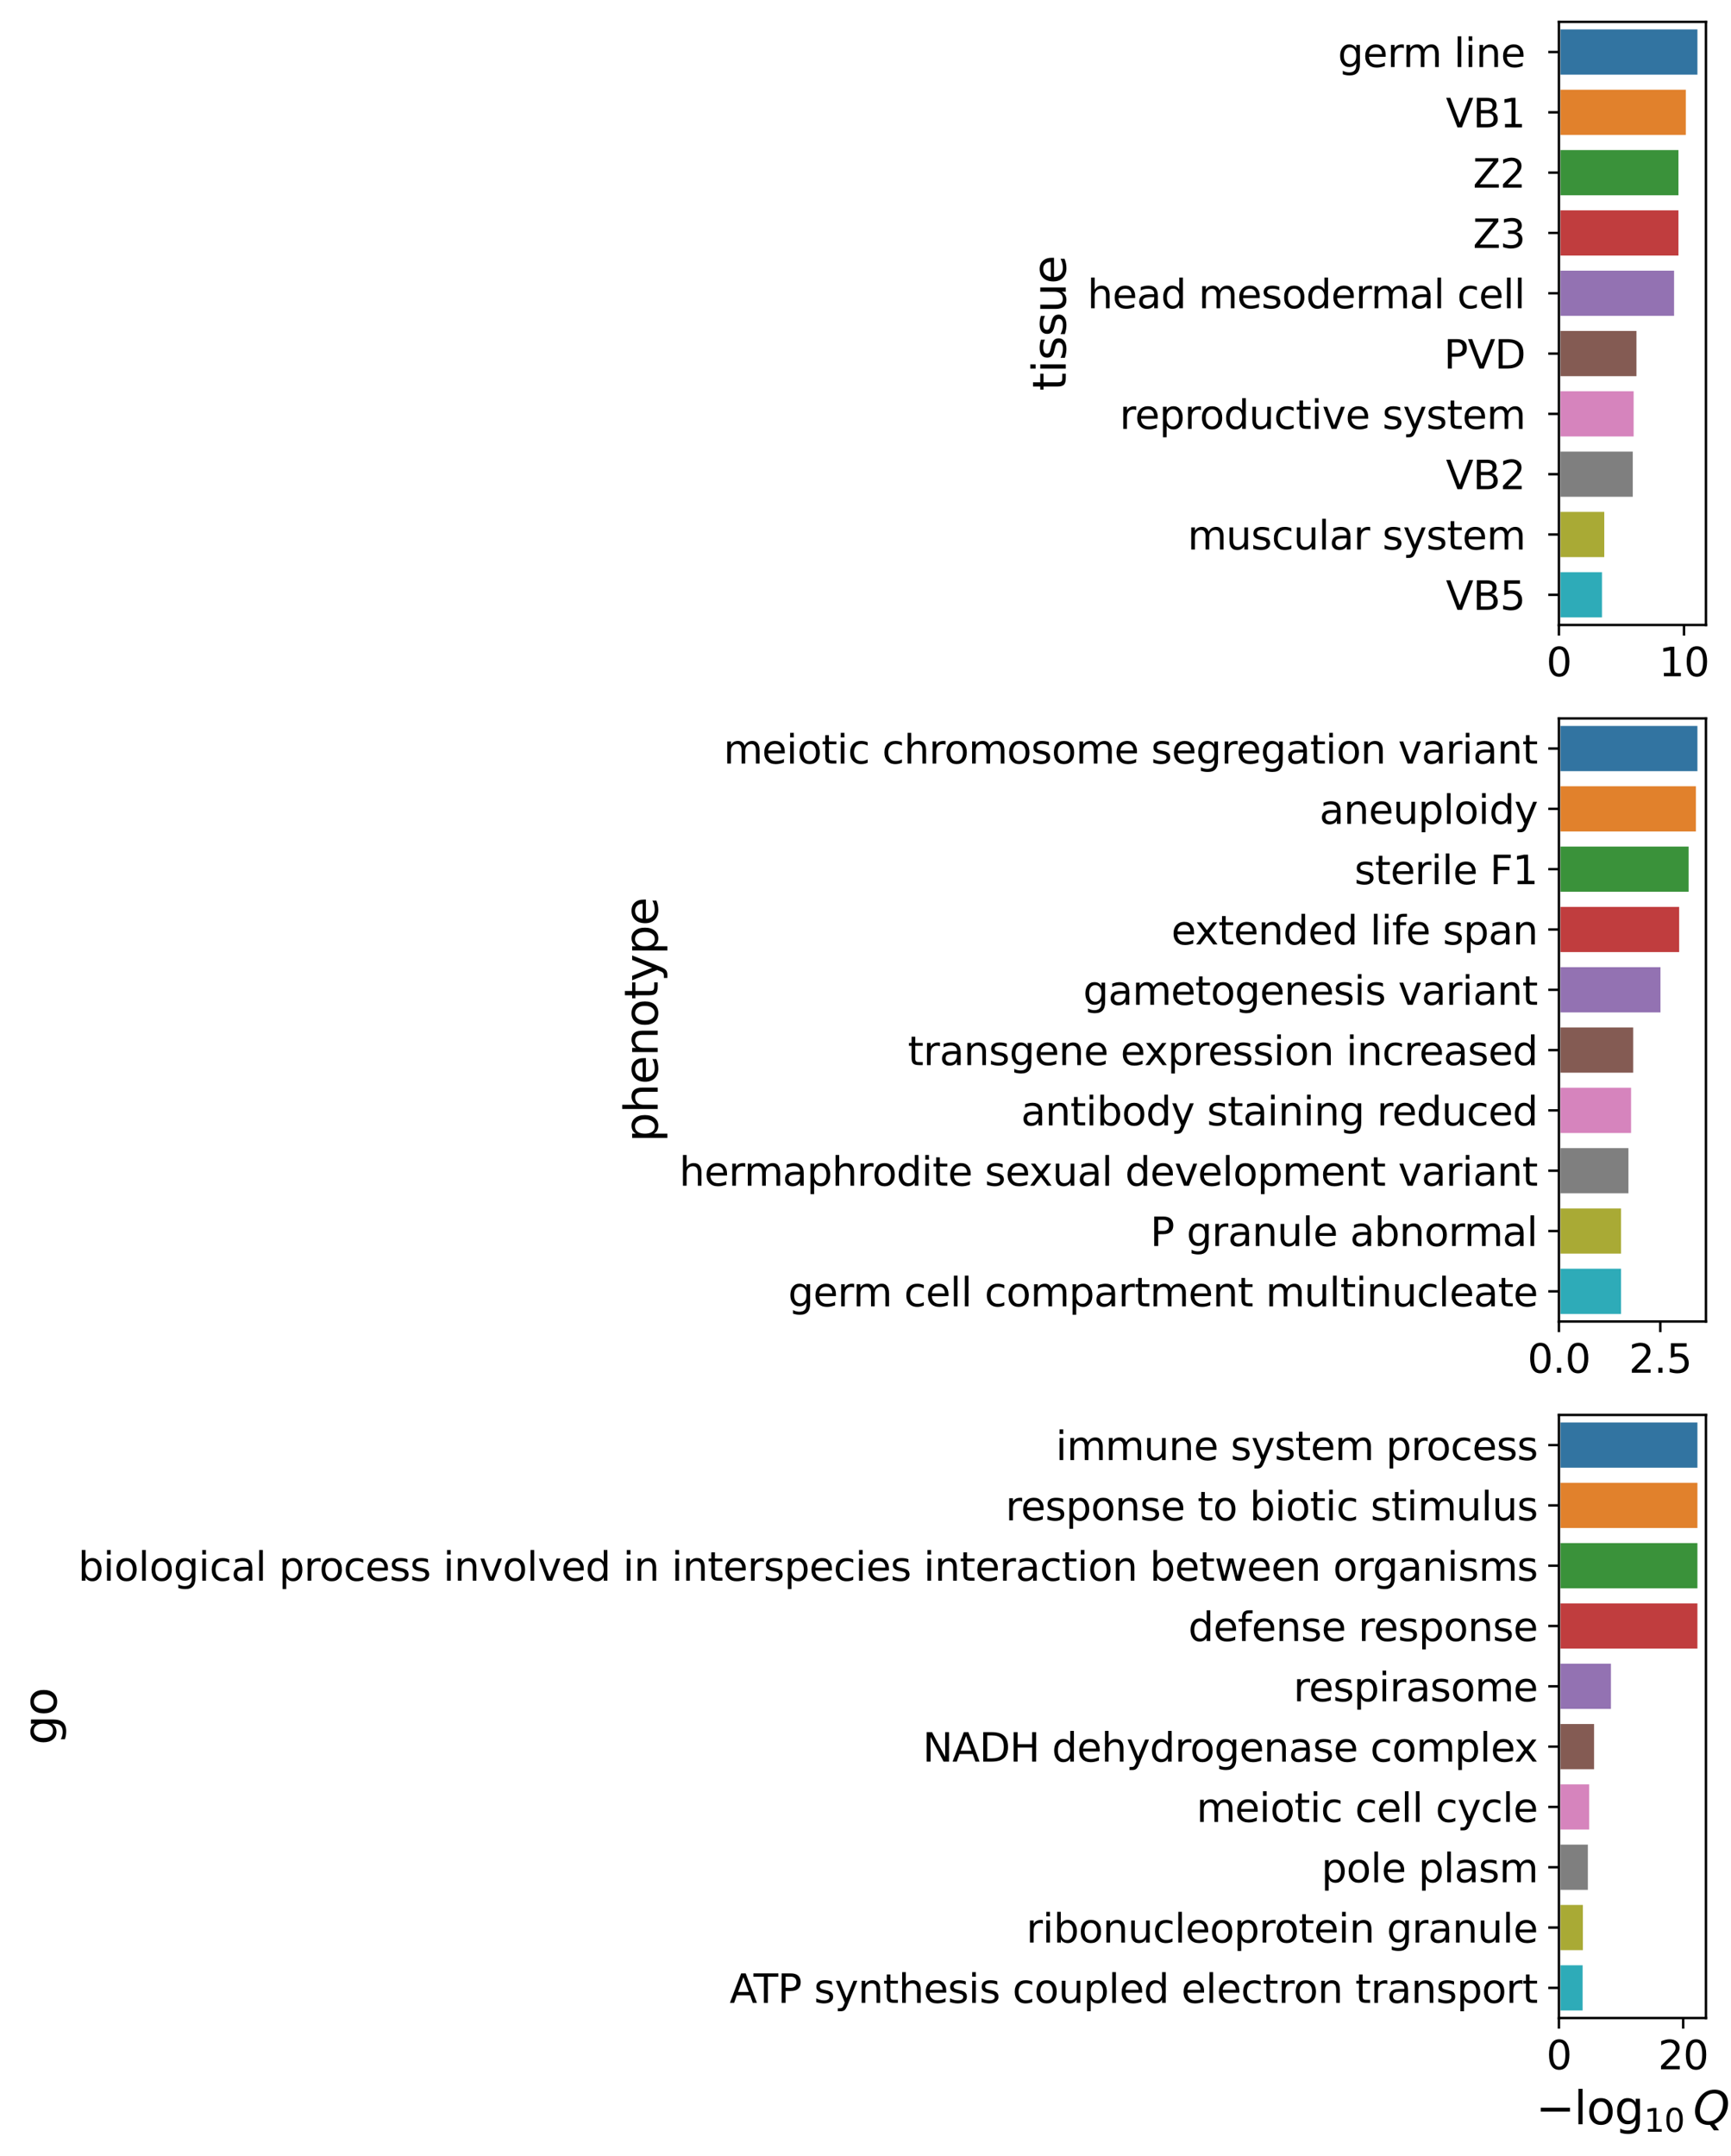 <?xml version="1.0" encoding="utf-8" standalone="no"?>
<!DOCTYPE svg PUBLIC "-//W3C//DTD SVG 1.1//EN"
  "http://www.w3.org/Graphics/SVG/1.1/DTD/svg11.dtd">
<svg xmlns:xlink="http://www.w3.org/1999/xlink" width="569.835pt" height="709.692pt" viewBox="0 0 569.835 709.692" xmlns="http://www.w3.org/2000/svg" version="1.1">
 <defs>
  <style type="text/css">*{stroke-linejoin: round; stroke-linecap: butt}</style>
 </defs>
 <g id="figure_1">
  <g id="patch_1">
   <path d="M 0 709.692 
L 569.835 709.692 
L 569.835 0 
L 0 0 
z
" style="fill: #ffffff"/>
  </g>
  <g id="axes_1">
   <g id="patch_2">
    <path d="M 513.187 205.747 
L 561.587 205.747 
L 561.587 7.2 
L 513.187 7.2 
z
" style="fill: #ffffff"/>
   </g>
   <g id="patch_3">
    <path d="M 513.187 9.185 
L 559.282 9.185 
L 559.282 25.069 
L 513.187 25.069 
z
" clip-path="url(#p81abe094fd)" style="fill: #3274a1; stroke: #ffffff; stroke-linejoin: miter"/>
   </g>
   <g id="patch_4">
    <path d="M 513.187 29.04 
L 555.458 29.04 
L 555.458 44.924 
L 513.187 44.924 
z
" clip-path="url(#p81abe094fd)" style="fill: #e1812c; stroke: #ffffff; stroke-linejoin: miter"/>
   </g>
   <g id="patch_5">
    <path d="M 513.187 48.895 
L 553.037 48.895 
L 553.037 64.779 
L 513.187 64.779 
z
" clip-path="url(#p81abe094fd)" style="fill: #3a923a; stroke: #ffffff; stroke-linejoin: miter"/>
   </g>
   <g id="patch_6">
    <path d="M 513.187 68.749 
L 553.037 68.749 
L 553.037 84.633 
L 513.187 84.633 
z
" clip-path="url(#p81abe094fd)" style="fill: #c03d3e; stroke: #ffffff; stroke-linejoin: miter"/>
   </g>
   <g id="patch_7">
    <path d="M 513.187 88.604 
L 551.597 88.604 
L 551.597 104.488 
L 513.187 104.488 
z
" clip-path="url(#p81abe094fd)" style="fill: #9372b2; stroke: #ffffff; stroke-linejoin: miter"/>
   </g>
   <g id="patch_8">
    <path d="M 513.187 108.459 
L 539.209 108.459 
L 539.209 124.343 
L 513.187 124.343 
z
" clip-path="url(#p81abe094fd)" style="fill: #845b53; stroke: #ffffff; stroke-linejoin: miter"/>
   </g>
   <g id="patch_9">
    <path d="M 513.187 128.313 
L 538.284 128.313 
L 538.284 144.197 
L 513.187 144.197 
z
" clip-path="url(#p81abe094fd)" style="fill: #d684bd; stroke: #ffffff; stroke-linejoin: miter"/>
   </g>
   <g id="patch_10">
    <path d="M 513.187 148.168 
L 537.999 148.168 
L 537.999 164.052 
L 513.187 164.052 
z
" clip-path="url(#p81abe094fd)" style="fill: #7f7f7f; stroke: #ffffff; stroke-linejoin: miter"/>
   </g>
   <g id="patch_11">
    <path d="M 513.187 168.023 
L 528.619 168.023 
L 528.619 183.907 
L 513.187 183.907 
z
" clip-path="url(#p81abe094fd)" style="fill: #a9aa35; stroke: #ffffff; stroke-linejoin: miter"/>
   </g>
   <g id="patch_12">
    <path d="M 513.187 187.877 
L 527.864 187.877 
L 527.864 203.761 
L 513.187 203.761 
z
" clip-path="url(#p81abe094fd)" style="fill: #2eabb8; stroke: #ffffff; stroke-linejoin: miter"/>
   </g>
   <g id="matplotlib.axis_1">
    <g id="xtick_1">
     <g id="line2d_1">
      <defs>
       <path id="mce95f85c13" d="M 0 0 
L 0 3.5 
" style="stroke: #000000; stroke-width: 0.8"/>
      </defs>
      <g>
       <use xlink:href="#mce95f85c13" x="513.187" y="205.747" style="stroke: #000000; stroke-width: 0.8"/>
      </g>
     </g>
     <g id="text_1">
      <!-- 0 -->
      <g transform="translate(509.051 222.625) scale(0.13 -0.13)">
       <defs>
        <path id="DejaVuSans-30" d="M 2034 4250 
Q 1547 4250 1301 3770 
Q 1056 3291 1056 2328 
Q 1056 1369 1301 889 
Q 1547 409 2034 409 
Q 2525 409 2770 889 
Q 3016 1369 3016 2328 
Q 3016 3291 2770 3770 
Q 2525 4250 2034 4250 
z
M 2034 4750 
Q 2819 4750 3233 4129 
Q 3647 3509 3647 2328 
Q 3647 1150 3233 529 
Q 2819 -91 2034 -91 
Q 1250 -91 836 529 
Q 422 1150 422 2328 
Q 422 3509 836 4129 
Q 1250 4750 2034 4750 
z
" transform="scale(0.016)"/>
       </defs>
       <use xlink:href="#DejaVuSans-30"/>
      </g>
     </g>
    </g>
    <g id="xtick_2">
     <g id="line2d_2">
      <g>
       <use xlink:href="#mce95f85c13" x="554.364" y="205.747" style="stroke: #000000; stroke-width: 0.8"/>
      </g>
     </g>
     <g id="text_2">
      <!-- 10 -->
      <g transform="translate(546.093 222.625) scale(0.13 -0.13)">
       <defs>
        <path id="DejaVuSans-31" d="M 794 531 
L 1825 531 
L 1825 4091 
L 703 3866 
L 703 4441 
L 1819 4666 
L 2450 4666 
L 2450 531 
L 3481 531 
L 3481 0 
L 794 0 
L 794 531 
z
" transform="scale(0.016)"/>
       </defs>
       <use xlink:href="#DejaVuSans-31"/>
       <use xlink:href="#DejaVuSans-30" x="63.623"/>
      </g>
     </g>
    </g>
   </g>
   <g id="matplotlib.axis_2">
    <g id="ytick_1">
     <g id="line2d_3">
      <defs>
       <path id="maea74a3b6b" d="M 0 0 
L -3.5 0 
" style="stroke: #000000; stroke-width: 0.8"/>
      </defs>
      <g>
       <use xlink:href="#maea74a3b6b" x="513.187" y="17.127" style="stroke: #000000; stroke-width: 0.8"/>
      </g>
     </g>
     <g id="text_3">
      <!-- germ line  -->
      <g transform="translate(440.431 22.066) scale(0.13 -0.13)">
       <defs>
        <path id="DejaVuSans-67" d="M 2906 1791 
Q 2906 2416 2648 2759 
Q 2391 3103 1925 3103 
Q 1463 3103 1205 2759 
Q 947 2416 947 1791 
Q 947 1169 1205 825 
Q 1463 481 1925 481 
Q 2391 481 2648 825 
Q 2906 1169 2906 1791 
z
M 3481 434 
Q 3481 -459 3084 -895 
Q 2688 -1331 1869 -1331 
Q 1566 -1331 1297 -1286 
Q 1028 -1241 775 -1147 
L 775 -588 
Q 1028 -725 1275 -790 
Q 1522 -856 1778 -856 
Q 2344 -856 2625 -561 
Q 2906 -266 2906 331 
L 2906 616 
Q 2728 306 2450 153 
Q 2172 0 1784 0 
Q 1141 0 747 490 
Q 353 981 353 1791 
Q 353 2603 747 3093 
Q 1141 3584 1784 3584 
Q 2172 3584 2450 3431 
Q 2728 3278 2906 2969 
L 2906 3500 
L 3481 3500 
L 3481 434 
z
" transform="scale(0.016)"/>
        <path id="DejaVuSans-65" d="M 3597 1894 
L 3597 1613 
L 953 1613 
Q 991 1019 1311 708 
Q 1631 397 2203 397 
Q 2534 397 2845 478 
Q 3156 559 3463 722 
L 3463 178 
Q 3153 47 2828 -22 
Q 2503 -91 2169 -91 
Q 1331 -91 842 396 
Q 353 884 353 1716 
Q 353 2575 817 3079 
Q 1281 3584 2069 3584 
Q 2775 3584 3186 3129 
Q 3597 2675 3597 1894 
z
M 3022 2063 
Q 3016 2534 2758 2815 
Q 2500 3097 2075 3097 
Q 1594 3097 1305 2825 
Q 1016 2553 972 2059 
L 3022 2063 
z
" transform="scale(0.016)"/>
        <path id="DejaVuSans-72" d="M 2631 2963 
Q 2534 3019 2420 3045 
Q 2306 3072 2169 3072 
Q 1681 3072 1420 2755 
Q 1159 2438 1159 1844 
L 1159 0 
L 581 0 
L 581 3500 
L 1159 3500 
L 1159 2956 
Q 1341 3275 1631 3429 
Q 1922 3584 2338 3584 
Q 2397 3584 2469 3576 
Q 2541 3569 2628 3553 
L 2631 2963 
z
" transform="scale(0.016)"/>
        <path id="DejaVuSans-6d" d="M 3328 2828 
Q 3544 3216 3844 3400 
Q 4144 3584 4550 3584 
Q 5097 3584 5394 3201 
Q 5691 2819 5691 2113 
L 5691 0 
L 5113 0 
L 5113 2094 
Q 5113 2597 4934 2840 
Q 4756 3084 4391 3084 
Q 3944 3084 3684 2787 
Q 3425 2491 3425 1978 
L 3425 0 
L 2847 0 
L 2847 2094 
Q 2847 2600 2669 2842 
Q 2491 3084 2119 3084 
Q 1678 3084 1418 2786 
Q 1159 2488 1159 1978 
L 1159 0 
L 581 0 
L 581 3500 
L 1159 3500 
L 1159 2956 
Q 1356 3278 1631 3431 
Q 1906 3584 2284 3584 
Q 2666 3584 2933 3390 
Q 3200 3197 3328 2828 
z
" transform="scale(0.016)"/>
        <path id="DejaVuSans-20" transform="scale(0.016)"/>
        <path id="DejaVuSans-6c" d="M 603 4863 
L 1178 4863 
L 1178 0 
L 603 0 
L 603 4863 
z
" transform="scale(0.016)"/>
        <path id="DejaVuSans-69" d="M 603 3500 
L 1178 3500 
L 1178 0 
L 603 0 
L 603 3500 
z
M 603 4863 
L 1178 4863 
L 1178 4134 
L 603 4134 
L 603 4863 
z
" transform="scale(0.016)"/>
        <path id="DejaVuSans-6e" d="M 3513 2113 
L 3513 0 
L 2938 0 
L 2938 2094 
Q 2938 2591 2744 2837 
Q 2550 3084 2163 3084 
Q 1697 3084 1428 2787 
Q 1159 2491 1159 1978 
L 1159 0 
L 581 0 
L 581 3500 
L 1159 3500 
L 1159 2956 
Q 1366 3272 1645 3428 
Q 1925 3584 2291 3584 
Q 2894 3584 3203 3211 
Q 3513 2838 3513 2113 
z
" transform="scale(0.016)"/>
       </defs>
       <use xlink:href="#DejaVuSans-67"/>
       <use xlink:href="#DejaVuSans-65" x="63.477"/>
       <use xlink:href="#DejaVuSans-72" x="125"/>
       <use xlink:href="#DejaVuSans-6d" x="164.363"/>
       <use xlink:href="#DejaVuSans-20" x="261.775"/>
       <use xlink:href="#DejaVuSans-6c" x="293.562"/>
       <use xlink:href="#DejaVuSans-69" x="321.346"/>
       <use xlink:href="#DejaVuSans-6e" x="349.129"/>
       <use xlink:href="#DejaVuSans-65" x="412.508"/>
       <use xlink:href="#DejaVuSans-20" x="474.031"/>
      </g>
     </g>
    </g>
    <g id="ytick_2">
     <g id="line2d_4">
      <g>
       <use xlink:href="#maea74a3b6b" x="513.187" y="36.982" style="stroke: #000000; stroke-width: 0.8"/>
      </g>
     </g>
     <g id="text_4">
      <!-- VB1  -->
      <g transform="translate(475.972 41.921) scale(0.13 -0.13)">
       <defs>
        <path id="DejaVuSans-56" d="M 1831 0 
L 50 4666 
L 709 4666 
L 2188 738 
L 3669 4666 
L 4325 4666 
L 2547 0 
L 1831 0 
z
" transform="scale(0.016)"/>
        <path id="DejaVuSans-42" d="M 1259 2228 
L 1259 519 
L 2272 519 
Q 2781 519 3026 730 
Q 3272 941 3272 1375 
Q 3272 1813 3026 2020 
Q 2781 2228 2272 2228 
L 1259 2228 
z
M 1259 4147 
L 1259 2741 
L 2194 2741 
Q 2656 2741 2882 2914 
Q 3109 3088 3109 3444 
Q 3109 3797 2882 3972 
Q 2656 4147 2194 4147 
L 1259 4147 
z
M 628 4666 
L 2241 4666 
Q 2963 4666 3353 4366 
Q 3744 4066 3744 3513 
Q 3744 3084 3544 2831 
Q 3344 2578 2956 2516 
Q 3422 2416 3680 2098 
Q 3938 1781 3938 1306 
Q 3938 681 3513 340 
Q 3088 0 2303 0 
L 628 0 
L 628 4666 
z
" transform="scale(0.016)"/>
       </defs>
       <use xlink:href="#DejaVuSans-56"/>
       <use xlink:href="#DejaVuSans-42" x="68.408"/>
       <use xlink:href="#DejaVuSans-31" x="137.012"/>
       <use xlink:href="#DejaVuSans-20" x="200.635"/>
      </g>
     </g>
    </g>
    <g id="ytick_3">
     <g id="line2d_5">
      <g>
       <use xlink:href="#maea74a3b6b" x="513.187" y="56.837" style="stroke: #000000; stroke-width: 0.8"/>
      </g>
     </g>
     <g id="text_5">
      <!-- Z2  -->
      <g transform="translate(484.879 61.776) scale(0.13 -0.13)">
       <defs>
        <path id="DejaVuSans-5a" d="M 359 4666 
L 4025 4666 
L 4025 4184 
L 1075 531 
L 4097 531 
L 4097 0 
L 288 0 
L 288 481 
L 3238 4134 
L 359 4134 
L 359 4666 
z
" transform="scale(0.016)"/>
        <path id="DejaVuSans-32" d="M 1228 531 
L 3431 531 
L 3431 0 
L 469 0 
L 469 531 
Q 828 903 1448 1529 
Q 2069 2156 2228 2338 
Q 2531 2678 2651 2914 
Q 2772 3150 2772 3378 
Q 2772 3750 2511 3984 
Q 2250 4219 1831 4219 
Q 1534 4219 1204 4116 
Q 875 4013 500 3803 
L 500 4441 
Q 881 4594 1212 4672 
Q 1544 4750 1819 4750 
Q 2544 4750 2975 4387 
Q 3406 4025 3406 3419 
Q 3406 3131 3298 2873 
Q 3191 2616 2906 2266 
Q 2828 2175 2409 1742 
Q 1991 1309 1228 531 
z
" transform="scale(0.016)"/>
       </defs>
       <use xlink:href="#DejaVuSans-5a"/>
       <use xlink:href="#DejaVuSans-32" x="68.506"/>
       <use xlink:href="#DejaVuSans-20" x="132.129"/>
      </g>
     </g>
    </g>
    <g id="ytick_4">
     <g id="line2d_6">
      <g>
       <use xlink:href="#maea74a3b6b" x="513.187" y="76.691" style="stroke: #000000; stroke-width: 0.8"/>
      </g>
     </g>
     <g id="text_6">
      <!-- Z3  -->
      <g transform="translate(484.879 81.63) scale(0.13 -0.13)">
       <defs>
        <path id="DejaVuSans-33" d="M 2597 2516 
Q 3050 2419 3304 2112 
Q 3559 1806 3559 1356 
Q 3559 666 3084 287 
Q 2609 -91 1734 -91 
Q 1441 -91 1130 -33 
Q 819 25 488 141 
L 488 750 
Q 750 597 1062 519 
Q 1375 441 1716 441 
Q 2309 441 2620 675 
Q 2931 909 2931 1356 
Q 2931 1769 2642 2001 
Q 2353 2234 1838 2234 
L 1294 2234 
L 1294 2753 
L 1863 2753 
Q 2328 2753 2575 2939 
Q 2822 3125 2822 3475 
Q 2822 3834 2567 4026 
Q 2313 4219 1838 4219 
Q 1578 4219 1281 4162 
Q 984 4106 628 3988 
L 628 4550 
Q 988 4650 1302 4700 
Q 1616 4750 1894 4750 
Q 2613 4750 3031 4423 
Q 3450 4097 3450 3541 
Q 3450 3153 3228 2886 
Q 3006 2619 2597 2516 
z
" transform="scale(0.016)"/>
       </defs>
       <use xlink:href="#DejaVuSans-5a"/>
       <use xlink:href="#DejaVuSans-33" x="68.506"/>
       <use xlink:href="#DejaVuSans-20" x="132.129"/>
      </g>
     </g>
    </g>
    <g id="ytick_5">
     <g id="line2d_7">
      <g>
       <use xlink:href="#maea74a3b6b" x="513.187" y="96.546" style="stroke: #000000; stroke-width: 0.8"/>
      </g>
     </g>
     <g id="text_7">
      <!-- head mesodermal cell  -->
      <g transform="translate(357.967 101.485) scale(0.13 -0.13)">
       <defs>
        <path id="DejaVuSans-68" d="M 3513 2113 
L 3513 0 
L 2938 0 
L 2938 2094 
Q 2938 2591 2744 2837 
Q 2550 3084 2163 3084 
Q 1697 3084 1428 2787 
Q 1159 2491 1159 1978 
L 1159 0 
L 581 0 
L 581 4863 
L 1159 4863 
L 1159 2956 
Q 1366 3272 1645 3428 
Q 1925 3584 2291 3584 
Q 2894 3584 3203 3211 
Q 3513 2838 3513 2113 
z
" transform="scale(0.016)"/>
        <path id="DejaVuSans-61" d="M 2194 1759 
Q 1497 1759 1228 1600 
Q 959 1441 959 1056 
Q 959 750 1161 570 
Q 1363 391 1709 391 
Q 2188 391 2477 730 
Q 2766 1069 2766 1631 
L 2766 1759 
L 2194 1759 
z
M 3341 1997 
L 3341 0 
L 2766 0 
L 2766 531 
Q 2569 213 2275 61 
Q 1981 -91 1556 -91 
Q 1019 -91 701 211 
Q 384 513 384 1019 
Q 384 1609 779 1909 
Q 1175 2209 1959 2209 
L 2766 2209 
L 2766 2266 
Q 2766 2663 2505 2880 
Q 2244 3097 1772 3097 
Q 1472 3097 1187 3025 
Q 903 2953 641 2809 
L 641 3341 
Q 956 3463 1253 3523 
Q 1550 3584 1831 3584 
Q 2591 3584 2966 3190 
Q 3341 2797 3341 1997 
z
" transform="scale(0.016)"/>
        <path id="DejaVuSans-64" d="M 2906 2969 
L 2906 4863 
L 3481 4863 
L 3481 0 
L 2906 0 
L 2906 525 
Q 2725 213 2448 61 
Q 2172 -91 1784 -91 
Q 1150 -91 751 415 
Q 353 922 353 1747 
Q 353 2572 751 3078 
Q 1150 3584 1784 3584 
Q 2172 3584 2448 3432 
Q 2725 3281 2906 2969 
z
M 947 1747 
Q 947 1113 1208 752 
Q 1469 391 1925 391 
Q 2381 391 2643 752 
Q 2906 1113 2906 1747 
Q 2906 2381 2643 2742 
Q 2381 3103 1925 3103 
Q 1469 3103 1208 2742 
Q 947 2381 947 1747 
z
" transform="scale(0.016)"/>
        <path id="DejaVuSans-73" d="M 2834 3397 
L 2834 2853 
Q 2591 2978 2328 3040 
Q 2066 3103 1784 3103 
Q 1356 3103 1142 2972 
Q 928 2841 928 2578 
Q 928 2378 1081 2264 
Q 1234 2150 1697 2047 
L 1894 2003 
Q 2506 1872 2764 1633 
Q 3022 1394 3022 966 
Q 3022 478 2636 193 
Q 2250 -91 1575 -91 
Q 1294 -91 989 -36 
Q 684 19 347 128 
L 347 722 
Q 666 556 975 473 
Q 1284 391 1588 391 
Q 1994 391 2212 530 
Q 2431 669 2431 922 
Q 2431 1156 2273 1281 
Q 2116 1406 1581 1522 
L 1381 1569 
Q 847 1681 609 1914 
Q 372 2147 372 2553 
Q 372 3047 722 3315 
Q 1072 3584 1716 3584 
Q 2034 3584 2315 3537 
Q 2597 3491 2834 3397 
z
" transform="scale(0.016)"/>
        <path id="DejaVuSans-6f" d="M 1959 3097 
Q 1497 3097 1228 2736 
Q 959 2375 959 1747 
Q 959 1119 1226 758 
Q 1494 397 1959 397 
Q 2419 397 2687 759 
Q 2956 1122 2956 1747 
Q 2956 2369 2687 2733 
Q 2419 3097 1959 3097 
z
M 1959 3584 
Q 2709 3584 3137 3096 
Q 3566 2609 3566 1747 
Q 3566 888 3137 398 
Q 2709 -91 1959 -91 
Q 1206 -91 779 398 
Q 353 888 353 1747 
Q 353 2609 779 3096 
Q 1206 3584 1959 3584 
z
" transform="scale(0.016)"/>
        <path id="DejaVuSans-63" d="M 3122 3366 
L 3122 2828 
Q 2878 2963 2633 3030 
Q 2388 3097 2138 3097 
Q 1578 3097 1268 2742 
Q 959 2388 959 1747 
Q 959 1106 1268 751 
Q 1578 397 2138 397 
Q 2388 397 2633 464 
Q 2878 531 3122 666 
L 3122 134 
Q 2881 22 2623 -34 
Q 2366 -91 2075 -91 
Q 1284 -91 818 406 
Q 353 903 353 1747 
Q 353 2603 823 3093 
Q 1294 3584 2113 3584 
Q 2378 3584 2631 3529 
Q 2884 3475 3122 3366 
z
" transform="scale(0.016)"/>
       </defs>
       <use xlink:href="#DejaVuSans-68"/>
       <use xlink:href="#DejaVuSans-65" x="63.379"/>
       <use xlink:href="#DejaVuSans-61" x="124.902"/>
       <use xlink:href="#DejaVuSans-64" x="186.182"/>
       <use xlink:href="#DejaVuSans-20" x="249.658"/>
       <use xlink:href="#DejaVuSans-6d" x="281.445"/>
       <use xlink:href="#DejaVuSans-65" x="378.857"/>
       <use xlink:href="#DejaVuSans-73" x="440.381"/>
       <use xlink:href="#DejaVuSans-6f" x="492.48"/>
       <use xlink:href="#DejaVuSans-64" x="553.662"/>
       <use xlink:href="#DejaVuSans-65" x="617.139"/>
       <use xlink:href="#DejaVuSans-72" x="678.662"/>
       <use xlink:href="#DejaVuSans-6d" x="718.025"/>
       <use xlink:href="#DejaVuSans-61" x="815.438"/>
       <use xlink:href="#DejaVuSans-6c" x="876.717"/>
       <use xlink:href="#DejaVuSans-20" x="904.5"/>
       <use xlink:href="#DejaVuSans-63" x="936.287"/>
       <use xlink:href="#DejaVuSans-65" x="991.268"/>
       <use xlink:href="#DejaVuSans-6c" x="1052.791"/>
       <use xlink:href="#DejaVuSans-6c" x="1080.574"/>
       <use xlink:href="#DejaVuSans-20" x="1108.357"/>
      </g>
     </g>
    </g>
    <g id="ytick_6">
     <g id="line2d_8">
      <g>
       <use xlink:href="#maea74a3b6b" x="513.187" y="116.401" style="stroke: #000000; stroke-width: 0.8"/>
      </g>
     </g>
     <g id="text_8">
      <!-- PVD  -->
      <g transform="translate(475.314 121.34) scale(0.13 -0.13)">
       <defs>
        <path id="DejaVuSans-50" d="M 1259 4147 
L 1259 2394 
L 2053 2394 
Q 2494 2394 2734 2622 
Q 2975 2850 2975 3272 
Q 2975 3691 2734 3919 
Q 2494 4147 2053 4147 
L 1259 4147 
z
M 628 4666 
L 2053 4666 
Q 2838 4666 3239 4311 
Q 3641 3956 3641 3272 
Q 3641 2581 3239 2228 
Q 2838 1875 2053 1875 
L 1259 1875 
L 1259 0 
L 628 0 
L 628 4666 
z
" transform="scale(0.016)"/>
        <path id="DejaVuSans-44" d="M 1259 4147 
L 1259 519 
L 2022 519 
Q 2988 519 3436 956 
Q 3884 1394 3884 2338 
Q 3884 3275 3436 3711 
Q 2988 4147 2022 4147 
L 1259 4147 
z
M 628 4666 
L 1925 4666 
Q 3281 4666 3915 4102 
Q 4550 3538 4550 2338 
Q 4550 1131 3912 565 
Q 3275 0 1925 0 
L 628 0 
L 628 4666 
z
" transform="scale(0.016)"/>
       </defs>
       <use xlink:href="#DejaVuSans-50"/>
       <use xlink:href="#DejaVuSans-56" x="60.303"/>
       <use xlink:href="#DejaVuSans-44" x="128.711"/>
       <use xlink:href="#DejaVuSans-20" x="205.713"/>
      </g>
     </g>
    </g>
    <g id="ytick_7">
     <g id="line2d_9">
      <g>
       <use xlink:href="#maea74a3b6b" x="513.187" y="136.255" style="stroke: #000000; stroke-width: 0.8"/>
      </g>
     </g>
     <g id="text_9">
      <!-- reproductive system  -->
      <g transform="translate(368.576 141.194) scale(0.13 -0.13)">
       <defs>
        <path id="DejaVuSans-70" d="M 1159 525 
L 1159 -1331 
L 581 -1331 
L 581 3500 
L 1159 3500 
L 1159 2969 
Q 1341 3281 1617 3432 
Q 1894 3584 2278 3584 
Q 2916 3584 3314 3078 
Q 3713 2572 3713 1747 
Q 3713 922 3314 415 
Q 2916 -91 2278 -91 
Q 1894 -91 1617 61 
Q 1341 213 1159 525 
z
M 3116 1747 
Q 3116 2381 2855 2742 
Q 2594 3103 2138 3103 
Q 1681 3103 1420 2742 
Q 1159 2381 1159 1747 
Q 1159 1113 1420 752 
Q 1681 391 2138 391 
Q 2594 391 2855 752 
Q 3116 1113 3116 1747 
z
" transform="scale(0.016)"/>
        <path id="DejaVuSans-75" d="M 544 1381 
L 544 3500 
L 1119 3500 
L 1119 1403 
Q 1119 906 1312 657 
Q 1506 409 1894 409 
Q 2359 409 2629 706 
Q 2900 1003 2900 1516 
L 2900 3500 
L 3475 3500 
L 3475 0 
L 2900 0 
L 2900 538 
Q 2691 219 2414 64 
Q 2138 -91 1772 -91 
Q 1169 -91 856 284 
Q 544 659 544 1381 
z
M 1991 3584 
L 1991 3584 
z
" transform="scale(0.016)"/>
        <path id="DejaVuSans-74" d="M 1172 4494 
L 1172 3500 
L 2356 3500 
L 2356 3053 
L 1172 3053 
L 1172 1153 
Q 1172 725 1289 603 
Q 1406 481 1766 481 
L 2356 481 
L 2356 0 
L 1766 0 
Q 1100 0 847 248 
Q 594 497 594 1153 
L 594 3053 
L 172 3053 
L 172 3500 
L 594 3500 
L 594 4494 
L 1172 4494 
z
" transform="scale(0.016)"/>
        <path id="DejaVuSans-76" d="M 191 3500 
L 800 3500 
L 1894 563 
L 2988 3500 
L 3597 3500 
L 2284 0 
L 1503 0 
L 191 3500 
z
" transform="scale(0.016)"/>
        <path id="DejaVuSans-79" d="M 2059 -325 
Q 1816 -950 1584 -1140 
Q 1353 -1331 966 -1331 
L 506 -1331 
L 506 -850 
L 844 -850 
Q 1081 -850 1212 -737 
Q 1344 -625 1503 -206 
L 1606 56 
L 191 3500 
L 800 3500 
L 1894 763 
L 2988 3500 
L 3597 3500 
L 2059 -325 
z
" transform="scale(0.016)"/>
       </defs>
       <use xlink:href="#DejaVuSans-72"/>
       <use xlink:href="#DejaVuSans-65" x="38.863"/>
       <use xlink:href="#DejaVuSans-70" x="100.387"/>
       <use xlink:href="#DejaVuSans-72" x="163.863"/>
       <use xlink:href="#DejaVuSans-6f" x="202.727"/>
       <use xlink:href="#DejaVuSans-64" x="263.908"/>
       <use xlink:href="#DejaVuSans-75" x="327.385"/>
       <use xlink:href="#DejaVuSans-63" x="390.764"/>
       <use xlink:href="#DejaVuSans-74" x="445.744"/>
       <use xlink:href="#DejaVuSans-69" x="484.953"/>
       <use xlink:href="#DejaVuSans-76" x="512.736"/>
       <use xlink:href="#DejaVuSans-65" x="571.916"/>
       <use xlink:href="#DejaVuSans-20" x="633.439"/>
       <use xlink:href="#DejaVuSans-73" x="665.227"/>
       <use xlink:href="#DejaVuSans-79" x="717.326"/>
       <use xlink:href="#DejaVuSans-73" x="776.506"/>
       <use xlink:href="#DejaVuSans-74" x="828.605"/>
       <use xlink:href="#DejaVuSans-65" x="867.814"/>
       <use xlink:href="#DejaVuSans-6d" x="929.338"/>
       <use xlink:href="#DejaVuSans-20" x="1026.75"/>
      </g>
     </g>
    </g>
    <g id="ytick_8">
     <g id="line2d_10">
      <g>
       <use xlink:href="#maea74a3b6b" x="513.187" y="156.11" style="stroke: #000000; stroke-width: 0.8"/>
      </g>
     </g>
     <g id="text_10">
      <!-- VB2  -->
      <g transform="translate(475.972 161.049) scale(0.13 -0.13)">
       <use xlink:href="#DejaVuSans-56"/>
       <use xlink:href="#DejaVuSans-42" x="68.408"/>
       <use xlink:href="#DejaVuSans-32" x="137.012"/>
       <use xlink:href="#DejaVuSans-20" x="200.635"/>
      </g>
     </g>
    </g>
    <g id="ytick_9">
     <g id="line2d_11">
      <g>
       <use xlink:href="#maea74a3b6b" x="513.187" y="175.965" style="stroke: #000000; stroke-width: 0.8"/>
      </g>
     </g>
     <g id="text_11">
      <!-- muscular system  -->
      <g transform="translate(390.944 180.904) scale(0.13 -0.13)">
       <use xlink:href="#DejaVuSans-6d"/>
       <use xlink:href="#DejaVuSans-75" x="97.412"/>
       <use xlink:href="#DejaVuSans-73" x="160.791"/>
       <use xlink:href="#DejaVuSans-63" x="212.891"/>
       <use xlink:href="#DejaVuSans-75" x="267.871"/>
       <use xlink:href="#DejaVuSans-6c" x="331.25"/>
       <use xlink:href="#DejaVuSans-61" x="359.033"/>
       <use xlink:href="#DejaVuSans-72" x="420.312"/>
       <use xlink:href="#DejaVuSans-20" x="461.426"/>
       <use xlink:href="#DejaVuSans-73" x="493.213"/>
       <use xlink:href="#DejaVuSans-79" x="545.312"/>
       <use xlink:href="#DejaVuSans-73" x="604.492"/>
       <use xlink:href="#DejaVuSans-74" x="656.592"/>
       <use xlink:href="#DejaVuSans-65" x="695.801"/>
       <use xlink:href="#DejaVuSans-6d" x="757.324"/>
       <use xlink:href="#DejaVuSans-20" x="854.736"/>
      </g>
     </g>
    </g>
    <g id="ytick_10">
     <g id="line2d_12">
      <g>
       <use xlink:href="#maea74a3b6b" x="513.187" y="195.819" style="stroke: #000000; stroke-width: 0.8"/>
      </g>
     </g>
     <g id="text_12">
      <!-- VB5  -->
      <g transform="translate(475.972 200.758) scale(0.13 -0.13)">
       <defs>
        <path id="DejaVuSans-35" d="M 691 4666 
L 3169 4666 
L 3169 4134 
L 1269 4134 
L 1269 2991 
Q 1406 3038 1543 3061 
Q 1681 3084 1819 3084 
Q 2600 3084 3056 2656 
Q 3513 2228 3513 1497 
Q 3513 744 3044 326 
Q 2575 -91 1722 -91 
Q 1428 -91 1123 -41 
Q 819 9 494 109 
L 494 744 
Q 775 591 1075 516 
Q 1375 441 1709 441 
Q 2250 441 2565 725 
Q 2881 1009 2881 1497 
Q 2881 1984 2565 2268 
Q 2250 2553 1709 2553 
Q 1456 2553 1204 2497 
Q 953 2441 691 2322 
L 691 4666 
z
" transform="scale(0.016)"/>
       </defs>
       <use xlink:href="#DejaVuSans-56"/>
       <use xlink:href="#DejaVuSans-42" x="68.408"/>
       <use xlink:href="#DejaVuSans-35" x="137.012"/>
       <use xlink:href="#DejaVuSans-20" x="200.635"/>
      </g>
     </g>
    </g>
    <g id="text_13">
     <!-- tissue -->
     <g transform="translate(350.847 128.679) rotate(-90) scale(0.15 -0.15)">
      <use xlink:href="#DejaVuSans-74"/>
      <use xlink:href="#DejaVuSans-69" x="39.209"/>
      <use xlink:href="#DejaVuSans-73" x="66.992"/>
      <use xlink:href="#DejaVuSans-73" x="119.092"/>
      <use xlink:href="#DejaVuSans-75" x="171.191"/>
      <use xlink:href="#DejaVuSans-65" x="234.57"/>
     </g>
    </g>
   </g>
   <g id="line2d_13">
    <path clip-path="url(#p81abe094fd)" style="fill: none; stroke: #424242; stroke-width: 2.7; stroke-linecap: round"/>
   </g>
   <g id="line2d_14">
    <path clip-path="url(#p81abe094fd)" style="fill: none; stroke: #424242; stroke-width: 2.7; stroke-linecap: round"/>
   </g>
   <g id="line2d_15">
    <path clip-path="url(#p81abe094fd)" style="fill: none; stroke: #424242; stroke-width: 2.7; stroke-linecap: round"/>
   </g>
   <g id="line2d_16">
    <path clip-path="url(#p81abe094fd)" style="fill: none; stroke: #424242; stroke-width: 2.7; stroke-linecap: round"/>
   </g>
   <g id="line2d_17">
    <path clip-path="url(#p81abe094fd)" style="fill: none; stroke: #424242; stroke-width: 2.7; stroke-linecap: round"/>
   </g>
   <g id="line2d_18">
    <path clip-path="url(#p81abe094fd)" style="fill: none; stroke: #424242; stroke-width: 2.7; stroke-linecap: round"/>
   </g>
   <g id="line2d_19">
    <path clip-path="url(#p81abe094fd)" style="fill: none; stroke: #424242; stroke-width: 2.7; stroke-linecap: round"/>
   </g>
   <g id="line2d_20">
    <path clip-path="url(#p81abe094fd)" style="fill: none; stroke: #424242; stroke-width: 2.7; stroke-linecap: round"/>
   </g>
   <g id="line2d_21">
    <path clip-path="url(#p81abe094fd)" style="fill: none; stroke: #424242; stroke-width: 2.7; stroke-linecap: round"/>
   </g>
   <g id="line2d_22">
    <path clip-path="url(#p81abe094fd)" style="fill: none; stroke: #424242; stroke-width: 2.7; stroke-linecap: round"/>
   </g>
   <g id="patch_13">
    <path d="M 513.187 205.747 
L 513.187 7.2 
" style="fill: none; stroke: #000000; stroke-width: 0.8; stroke-linejoin: miter; stroke-linecap: square"/>
   </g>
   <g id="patch_14">
    <path d="M 561.587 205.747 
L 561.587 7.2 
" style="fill: none; stroke: #000000; stroke-width: 0.8; stroke-linejoin: miter; stroke-linecap: square"/>
   </g>
   <g id="patch_15">
    <path d="M 513.187 205.747 
L 561.587 205.747 
" style="fill: none; stroke: #000000; stroke-width: 0.8; stroke-linejoin: miter; stroke-linecap: square"/>
   </g>
   <g id="patch_16">
    <path d="M 513.187 7.2 
L 561.587 7.2 
" style="fill: none; stroke: #000000; stroke-width: 0.8; stroke-linejoin: miter; stroke-linecap: square"/>
   </g>
  </g>
  <g id="axes_2">
   <g id="patch_17">
    <path d="M 513.187 435.053 
L 561.587 435.053 
L 561.587 236.507 
L 513.187 236.507 
z
" style="fill: #ffffff"/>
   </g>
   <g id="patch_18">
    <path d="M 513.187 238.492 
L 559.282 238.492 
L 559.282 254.376 
L 513.187 254.376 
z
" clip-path="url(#pf3fb5bd281)" style="fill: #3274a1; stroke: #ffffff; stroke-linejoin: miter"/>
   </g>
   <g id="patch_19">
    <path d="M 513.187 258.347 
L 558.783 258.347 
L 558.783 274.231 
L 513.187 274.231 
z
" clip-path="url(#pf3fb5bd281)" style="fill: #e1812c; stroke: #ffffff; stroke-linejoin: miter"/>
   </g>
   <g id="patch_20">
    <path d="M 513.187 278.201 
L 556.382 278.201 
L 556.382 294.085 
L 513.187 294.085 
z
" clip-path="url(#pf3fb5bd281)" style="fill: #3a923a; stroke: #ffffff; stroke-linejoin: miter"/>
   </g>
   <g id="patch_21">
    <path d="M 513.187 298.056 
L 553.269 298.056 
L 553.269 313.94 
L 513.187 313.94 
z
" clip-path="url(#pf3fb5bd281)" style="fill: #c03d3e; stroke: #ffffff; stroke-linejoin: miter"/>
   </g>
   <g id="patch_22">
    <path d="M 513.187 317.911 
L 547.122 317.911 
L 547.122 333.795 
L 513.187 333.795 
z
" clip-path="url(#pf3fb5bd281)" style="fill: #9372b2; stroke: #ffffff; stroke-linejoin: miter"/>
   </g>
   <g id="patch_23">
    <path d="M 513.187 337.765 
L 538.131 337.765 
L 538.131 353.649 
L 513.187 353.649 
z
" clip-path="url(#pf3fb5bd281)" style="fill: #845b53; stroke: #ffffff; stroke-linejoin: miter"/>
   </g>
   <g id="patch_24">
    <path d="M 513.187 357.62 
L 537.439 357.62 
L 537.439 373.504 
L 513.187 373.504 
z
" clip-path="url(#pf3fb5bd281)" style="fill: #d684bd; stroke: #ffffff; stroke-linejoin: miter"/>
   </g>
   <g id="patch_25">
    <path d="M 513.187 377.475 
L 536.571 377.475 
L 536.571 393.359 
L 513.187 393.359 
z
" clip-path="url(#pf3fb5bd281)" style="fill: #7f7f7f; stroke: #ffffff; stroke-linejoin: miter"/>
   </g>
   <g id="patch_26">
    <path d="M 513.187 397.329 
L 534.143 397.329 
L 534.143 413.213 
L 513.187 413.213 
z
" clip-path="url(#pf3fb5bd281)" style="fill: #a9aa35; stroke: #ffffff; stroke-linejoin: miter"/>
   </g>
   <g id="patch_27">
    <path d="M 513.187 417.184 
L 534.143 417.184 
L 534.143 433.068 
L 513.187 433.068 
z
" clip-path="url(#pf3fb5bd281)" style="fill: #2eabb8; stroke: #ffffff; stroke-linejoin: miter"/>
   </g>
   <g id="matplotlib.axis_3">
    <g id="xtick_3">
     <g id="line2d_23">
      <g>
       <use xlink:href="#mce95f85c13" x="513.187" y="435.053" style="stroke: #000000; stroke-width: 0.8"/>
      </g>
     </g>
     <g id="text_14">
      <!-- 0.0 -->
      <g transform="translate(502.85 451.931) scale(0.13 -0.13)">
       <defs>
        <path id="DejaVuSans-2e" d="M 684 794 
L 1344 794 
L 1344 0 
L 684 0 
L 684 794 
z
" transform="scale(0.016)"/>
       </defs>
       <use xlink:href="#DejaVuSans-30"/>
       <use xlink:href="#DejaVuSans-2e" x="63.623"/>
       <use xlink:href="#DejaVuSans-30" x="95.41"/>
      </g>
     </g>
    </g>
    <g id="xtick_4">
     <g id="line2d_24">
      <g>
       <use xlink:href="#mce95f85c13" x="546.56" y="435.053" style="stroke: #000000; stroke-width: 0.8"/>
      </g>
     </g>
     <g id="text_15">
      <!-- 2.5 -->
      <g transform="translate(536.223 451.931) scale(0.13 -0.13)">
       <use xlink:href="#DejaVuSans-32"/>
       <use xlink:href="#DejaVuSans-2e" x="63.623"/>
       <use xlink:href="#DejaVuSans-35" x="95.41"/>
      </g>
     </g>
    </g>
   </g>
   <g id="matplotlib.axis_4">
    <g id="ytick_11">
     <g id="line2d_25">
      <g>
       <use xlink:href="#maea74a3b6b" x="513.187" y="246.434" style="stroke: #000000; stroke-width: 0.8"/>
      </g>
     </g>
     <g id="text_16">
      <!-- meiotic chromosome segregation variant -->
      <g transform="translate(238.196 251.373) scale(0.13 -0.13)">
       <use xlink:href="#DejaVuSans-6d"/>
       <use xlink:href="#DejaVuSans-65" x="97.412"/>
       <use xlink:href="#DejaVuSans-69" x="158.936"/>
       <use xlink:href="#DejaVuSans-6f" x="186.719"/>
       <use xlink:href="#DejaVuSans-74" x="247.9"/>
       <use xlink:href="#DejaVuSans-69" x="287.109"/>
       <use xlink:href="#DejaVuSans-63" x="314.893"/>
       <use xlink:href="#DejaVuSans-20" x="369.873"/>
       <use xlink:href="#DejaVuSans-63" x="401.66"/>
       <use xlink:href="#DejaVuSans-68" x="456.641"/>
       <use xlink:href="#DejaVuSans-72" x="520.02"/>
       <use xlink:href="#DejaVuSans-6f" x="558.883"/>
       <use xlink:href="#DejaVuSans-6d" x="620.064"/>
       <use xlink:href="#DejaVuSans-6f" x="717.477"/>
       <use xlink:href="#DejaVuSans-73" x="778.658"/>
       <use xlink:href="#DejaVuSans-6f" x="830.758"/>
       <use xlink:href="#DejaVuSans-6d" x="891.939"/>
       <use xlink:href="#DejaVuSans-65" x="989.352"/>
       <use xlink:href="#DejaVuSans-20" x="1050.875"/>
       <use xlink:href="#DejaVuSans-73" x="1082.662"/>
       <use xlink:href="#DejaVuSans-65" x="1134.762"/>
       <use xlink:href="#DejaVuSans-67" x="1196.285"/>
       <use xlink:href="#DejaVuSans-72" x="1259.762"/>
       <use xlink:href="#DejaVuSans-65" x="1298.625"/>
       <use xlink:href="#DejaVuSans-67" x="1360.148"/>
       <use xlink:href="#DejaVuSans-61" x="1423.625"/>
       <use xlink:href="#DejaVuSans-74" x="1484.904"/>
       <use xlink:href="#DejaVuSans-69" x="1524.113"/>
       <use xlink:href="#DejaVuSans-6f" x="1551.896"/>
       <use xlink:href="#DejaVuSans-6e" x="1613.078"/>
       <use xlink:href="#DejaVuSans-20" x="1676.457"/>
       <use xlink:href="#DejaVuSans-76" x="1708.244"/>
       <use xlink:href="#DejaVuSans-61" x="1767.424"/>
       <use xlink:href="#DejaVuSans-72" x="1828.703"/>
       <use xlink:href="#DejaVuSans-69" x="1869.816"/>
       <use xlink:href="#DejaVuSans-61" x="1897.6"/>
       <use xlink:href="#DejaVuSans-6e" x="1958.879"/>
       <use xlink:href="#DejaVuSans-74" x="2022.258"/>
      </g>
     </g>
    </g>
    <g id="ytick_12">
     <g id="line2d_26">
      <g>
       <use xlink:href="#maea74a3b6b" x="513.187" y="266.289" style="stroke: #000000; stroke-width: 0.8"/>
      </g>
     </g>
     <g id="text_17">
      <!-- aneuploidy -->
      <g transform="translate(434.366 271.228) scale(0.13 -0.13)">
       <use xlink:href="#DejaVuSans-61"/>
       <use xlink:href="#DejaVuSans-6e" x="61.279"/>
       <use xlink:href="#DejaVuSans-65" x="124.658"/>
       <use xlink:href="#DejaVuSans-75" x="186.182"/>
       <use xlink:href="#DejaVuSans-70" x="249.561"/>
       <use xlink:href="#DejaVuSans-6c" x="313.037"/>
       <use xlink:href="#DejaVuSans-6f" x="340.82"/>
       <use xlink:href="#DejaVuSans-69" x="402.002"/>
       <use xlink:href="#DejaVuSans-64" x="429.785"/>
       <use xlink:href="#DejaVuSans-79" x="493.262"/>
      </g>
     </g>
    </g>
    <g id="ytick_13">
     <g id="line2d_27">
      <g>
       <use xlink:href="#maea74a3b6b" x="513.187" y="286.143" style="stroke: #000000; stroke-width: 0.8"/>
      </g>
     </g>
     <g id="text_18">
      <!-- sterile F1 -->
      <g transform="translate(445.873 291.082) scale(0.13 -0.13)">
       <defs>
        <path id="DejaVuSans-46" d="M 628 4666 
L 3309 4666 
L 3309 4134 
L 1259 4134 
L 1259 2759 
L 3109 2759 
L 3109 2228 
L 1259 2228 
L 1259 0 
L 628 0 
L 628 4666 
z
" transform="scale(0.016)"/>
       </defs>
       <use xlink:href="#DejaVuSans-73"/>
       <use xlink:href="#DejaVuSans-74" x="52.1"/>
       <use xlink:href="#DejaVuSans-65" x="91.309"/>
       <use xlink:href="#DejaVuSans-72" x="152.832"/>
       <use xlink:href="#DejaVuSans-69" x="193.945"/>
       <use xlink:href="#DejaVuSans-6c" x="221.729"/>
       <use xlink:href="#DejaVuSans-65" x="249.512"/>
       <use xlink:href="#DejaVuSans-20" x="311.035"/>
       <use xlink:href="#DejaVuSans-46" x="342.822"/>
       <use xlink:href="#DejaVuSans-31" x="400.342"/>
      </g>
     </g>
    </g>
    <g id="ytick_14">
     <g id="line2d_28">
      <g>
       <use xlink:href="#maea74a3b6b" x="513.187" y="305.998" style="stroke: #000000; stroke-width: 0.8"/>
      </g>
     </g>
     <g id="text_19">
      <!-- extended life span -->
      <g transform="translate(385.59 310.937) scale(0.13 -0.13)">
       <defs>
        <path id="DejaVuSans-78" d="M 3513 3500 
L 2247 1797 
L 3578 0 
L 2900 0 
L 1881 1375 
L 863 0 
L 184 0 
L 1544 1831 
L 300 3500 
L 978 3500 
L 1906 2253 
L 2834 3500 
L 3513 3500 
z
" transform="scale(0.016)"/>
        <path id="DejaVuSans-66" d="M 2375 4863 
L 2375 4384 
L 1825 4384 
Q 1516 4384 1395 4259 
Q 1275 4134 1275 3809 
L 1275 3500 
L 2222 3500 
L 2222 3053 
L 1275 3053 
L 1275 0 
L 697 0 
L 697 3053 
L 147 3053 
L 147 3500 
L 697 3500 
L 697 3744 
Q 697 4328 969 4595 
Q 1241 4863 1831 4863 
L 2375 4863 
z
" transform="scale(0.016)"/>
       </defs>
       <use xlink:href="#DejaVuSans-65"/>
       <use xlink:href="#DejaVuSans-78" x="59.773"/>
       <use xlink:href="#DejaVuSans-74" x="118.953"/>
       <use xlink:href="#DejaVuSans-65" x="158.162"/>
       <use xlink:href="#DejaVuSans-6e" x="219.686"/>
       <use xlink:href="#DejaVuSans-64" x="283.064"/>
       <use xlink:href="#DejaVuSans-65" x="346.541"/>
       <use xlink:href="#DejaVuSans-64" x="408.064"/>
       <use xlink:href="#DejaVuSans-20" x="471.541"/>
       <use xlink:href="#DejaVuSans-6c" x="503.328"/>
       <use xlink:href="#DejaVuSans-69" x="531.111"/>
       <use xlink:href="#DejaVuSans-66" x="558.895"/>
       <use xlink:href="#DejaVuSans-65" x="594.1"/>
       <use xlink:href="#DejaVuSans-20" x="655.623"/>
       <use xlink:href="#DejaVuSans-73" x="687.41"/>
       <use xlink:href="#DejaVuSans-70" x="739.51"/>
       <use xlink:href="#DejaVuSans-61" x="802.986"/>
       <use xlink:href="#DejaVuSans-6e" x="864.266"/>
      </g>
     </g>
    </g>
    <g id="ytick_15">
     <g id="line2d_29">
      <g>
       <use xlink:href="#maea74a3b6b" x="513.187" y="325.853" style="stroke: #000000; stroke-width: 0.8"/>
      </g>
     </g>
     <g id="text_20">
      <!-- gametogenesis variant -->
      <g transform="translate(356.559 330.792) scale(0.13 -0.13)">
       <use xlink:href="#DejaVuSans-67"/>
       <use xlink:href="#DejaVuSans-61" x="63.477"/>
       <use xlink:href="#DejaVuSans-6d" x="124.756"/>
       <use xlink:href="#DejaVuSans-65" x="222.168"/>
       <use xlink:href="#DejaVuSans-74" x="283.691"/>
       <use xlink:href="#DejaVuSans-6f" x="322.9"/>
       <use xlink:href="#DejaVuSans-67" x="384.082"/>
       <use xlink:href="#DejaVuSans-65" x="447.559"/>
       <use xlink:href="#DejaVuSans-6e" x="509.082"/>
       <use xlink:href="#DejaVuSans-65" x="572.461"/>
       <use xlink:href="#DejaVuSans-73" x="633.984"/>
       <use xlink:href="#DejaVuSans-69" x="686.084"/>
       <use xlink:href="#DejaVuSans-73" x="713.867"/>
       <use xlink:href="#DejaVuSans-20" x="765.967"/>
       <use xlink:href="#DejaVuSans-76" x="797.754"/>
       <use xlink:href="#DejaVuSans-61" x="856.934"/>
       <use xlink:href="#DejaVuSans-72" x="918.213"/>
       <use xlink:href="#DejaVuSans-69" x="959.326"/>
       <use xlink:href="#DejaVuSans-61" x="987.109"/>
       <use xlink:href="#DejaVuSans-6e" x="1048.389"/>
       <use xlink:href="#DejaVuSans-74" x="1111.768"/>
      </g>
     </g>
    </g>
    <g id="ytick_16">
     <g id="line2d_30">
      <g>
       <use xlink:href="#maea74a3b6b" x="513.187" y="345.707" style="stroke: #000000; stroke-width: 0.8"/>
      </g>
     </g>
     <g id="text_21">
      <!-- transgene expression increased -->
      <g transform="translate(298.857 350.646) scale(0.13 -0.13)">
       <use xlink:href="#DejaVuSans-74"/>
       <use xlink:href="#DejaVuSans-72" x="39.209"/>
       <use xlink:href="#DejaVuSans-61" x="80.322"/>
       <use xlink:href="#DejaVuSans-6e" x="141.602"/>
       <use xlink:href="#DejaVuSans-73" x="204.98"/>
       <use xlink:href="#DejaVuSans-67" x="257.08"/>
       <use xlink:href="#DejaVuSans-65" x="320.557"/>
       <use xlink:href="#DejaVuSans-6e" x="382.08"/>
       <use xlink:href="#DejaVuSans-65" x="445.459"/>
       <use xlink:href="#DejaVuSans-20" x="506.982"/>
       <use xlink:href="#DejaVuSans-65" x="538.77"/>
       <use xlink:href="#DejaVuSans-78" x="598.543"/>
       <use xlink:href="#DejaVuSans-70" x="657.723"/>
       <use xlink:href="#DejaVuSans-72" x="721.199"/>
       <use xlink:href="#DejaVuSans-65" x="760.062"/>
       <use xlink:href="#DejaVuSans-73" x="821.586"/>
       <use xlink:href="#DejaVuSans-73" x="873.686"/>
       <use xlink:href="#DejaVuSans-69" x="925.785"/>
       <use xlink:href="#DejaVuSans-6f" x="953.568"/>
       <use xlink:href="#DejaVuSans-6e" x="1014.75"/>
       <use xlink:href="#DejaVuSans-20" x="1078.129"/>
       <use xlink:href="#DejaVuSans-69" x="1109.916"/>
       <use xlink:href="#DejaVuSans-6e" x="1137.699"/>
       <use xlink:href="#DejaVuSans-63" x="1201.078"/>
       <use xlink:href="#DejaVuSans-72" x="1256.059"/>
       <use xlink:href="#DejaVuSans-65" x="1294.922"/>
       <use xlink:href="#DejaVuSans-61" x="1356.445"/>
       <use xlink:href="#DejaVuSans-73" x="1417.725"/>
       <use xlink:href="#DejaVuSans-65" x="1469.824"/>
       <use xlink:href="#DejaVuSans-64" x="1531.348"/>
      </g>
     </g>
    </g>
    <g id="ytick_17">
     <g id="line2d_31">
      <g>
       <use xlink:href="#maea74a3b6b" x="513.187" y="365.562" style="stroke: #000000; stroke-width: 0.8"/>
      </g>
     </g>
     <g id="text_22">
      <!-- antibody staining reduced -->
      <g transform="translate(336.125 370.501) scale(0.13 -0.13)">
       <defs>
        <path id="DejaVuSans-62" d="M 3116 1747 
Q 3116 2381 2855 2742 
Q 2594 3103 2138 3103 
Q 1681 3103 1420 2742 
Q 1159 2381 1159 1747 
Q 1159 1113 1420 752 
Q 1681 391 2138 391 
Q 2594 391 2855 752 
Q 3116 1113 3116 1747 
z
M 1159 2969 
Q 1341 3281 1617 3432 
Q 1894 3584 2278 3584 
Q 2916 3584 3314 3078 
Q 3713 2572 3713 1747 
Q 3713 922 3314 415 
Q 2916 -91 2278 -91 
Q 1894 -91 1617 61 
Q 1341 213 1159 525 
L 1159 0 
L 581 0 
L 581 4863 
L 1159 4863 
L 1159 2969 
z
" transform="scale(0.016)"/>
       </defs>
       <use xlink:href="#DejaVuSans-61"/>
       <use xlink:href="#DejaVuSans-6e" x="61.279"/>
       <use xlink:href="#DejaVuSans-74" x="124.658"/>
       <use xlink:href="#DejaVuSans-69" x="163.867"/>
       <use xlink:href="#DejaVuSans-62" x="191.65"/>
       <use xlink:href="#DejaVuSans-6f" x="255.127"/>
       <use xlink:href="#DejaVuSans-64" x="316.309"/>
       <use xlink:href="#DejaVuSans-79" x="379.785"/>
       <use xlink:href="#DejaVuSans-20" x="438.965"/>
       <use xlink:href="#DejaVuSans-73" x="470.752"/>
       <use xlink:href="#DejaVuSans-74" x="522.852"/>
       <use xlink:href="#DejaVuSans-61" x="562.061"/>
       <use xlink:href="#DejaVuSans-69" x="623.34"/>
       <use xlink:href="#DejaVuSans-6e" x="651.123"/>
       <use xlink:href="#DejaVuSans-69" x="714.502"/>
       <use xlink:href="#DejaVuSans-6e" x="742.285"/>
       <use xlink:href="#DejaVuSans-67" x="805.664"/>
       <use xlink:href="#DejaVuSans-20" x="869.141"/>
       <use xlink:href="#DejaVuSans-72" x="900.928"/>
       <use xlink:href="#DejaVuSans-65" x="939.791"/>
       <use xlink:href="#DejaVuSans-64" x="1001.314"/>
       <use xlink:href="#DejaVuSans-75" x="1064.791"/>
       <use xlink:href="#DejaVuSans-63" x="1128.17"/>
       <use xlink:href="#DejaVuSans-65" x="1183.15"/>
       <use xlink:href="#DejaVuSans-64" x="1244.674"/>
      </g>
     </g>
    </g>
    <g id="ytick_18">
     <g id="line2d_32">
      <g>
       <use xlink:href="#maea74a3b6b" x="513.187" y="385.417" style="stroke: #000000; stroke-width: 0.8"/>
      </g>
     </g>
     <g id="text_23">
      <!-- hermaphrodite sexual development variant -->
      <g transform="translate(223.616 390.356) scale(0.13 -0.13)">
       <use xlink:href="#DejaVuSans-68"/>
       <use xlink:href="#DejaVuSans-65" x="63.379"/>
       <use xlink:href="#DejaVuSans-72" x="124.902"/>
       <use xlink:href="#DejaVuSans-6d" x="164.266"/>
       <use xlink:href="#DejaVuSans-61" x="261.678"/>
       <use xlink:href="#DejaVuSans-70" x="322.957"/>
       <use xlink:href="#DejaVuSans-68" x="386.434"/>
       <use xlink:href="#DejaVuSans-72" x="449.812"/>
       <use xlink:href="#DejaVuSans-6f" x="488.676"/>
       <use xlink:href="#DejaVuSans-64" x="549.857"/>
       <use xlink:href="#DejaVuSans-69" x="613.334"/>
       <use xlink:href="#DejaVuSans-74" x="641.117"/>
       <use xlink:href="#DejaVuSans-65" x="680.326"/>
       <use xlink:href="#DejaVuSans-20" x="741.85"/>
       <use xlink:href="#DejaVuSans-73" x="773.637"/>
       <use xlink:href="#DejaVuSans-65" x="825.736"/>
       <use xlink:href="#DejaVuSans-78" x="885.51"/>
       <use xlink:href="#DejaVuSans-75" x="944.689"/>
       <use xlink:href="#DejaVuSans-61" x="1008.068"/>
       <use xlink:href="#DejaVuSans-6c" x="1069.348"/>
       <use xlink:href="#DejaVuSans-20" x="1097.131"/>
       <use xlink:href="#DejaVuSans-64" x="1128.918"/>
       <use xlink:href="#DejaVuSans-65" x="1192.395"/>
       <use xlink:href="#DejaVuSans-76" x="1253.918"/>
       <use xlink:href="#DejaVuSans-65" x="1313.098"/>
       <use xlink:href="#DejaVuSans-6c" x="1374.621"/>
       <use xlink:href="#DejaVuSans-6f" x="1402.404"/>
       <use xlink:href="#DejaVuSans-70" x="1463.586"/>
       <use xlink:href="#DejaVuSans-6d" x="1527.062"/>
       <use xlink:href="#DejaVuSans-65" x="1624.475"/>
       <use xlink:href="#DejaVuSans-6e" x="1685.998"/>
       <use xlink:href="#DejaVuSans-74" x="1749.377"/>
       <use xlink:href="#DejaVuSans-20" x="1788.586"/>
       <use xlink:href="#DejaVuSans-76" x="1820.373"/>
       <use xlink:href="#DejaVuSans-61" x="1879.553"/>
       <use xlink:href="#DejaVuSans-72" x="1940.832"/>
       <use xlink:href="#DejaVuSans-69" x="1981.945"/>
       <use xlink:href="#DejaVuSans-61" x="2009.729"/>
       <use xlink:href="#DejaVuSans-6e" x="2071.008"/>
       <use xlink:href="#DejaVuSans-74" x="2134.387"/>
      </g>
     </g>
    </g>
    <g id="ytick_19">
     <g id="line2d_33">
      <g>
       <use xlink:href="#maea74a3b6b" x="513.187" y="405.271" style="stroke: #000000; stroke-width: 0.8"/>
      </g>
     </g>
     <g id="text_24">
      <!-- P granule abnormal -->
      <g transform="translate(378.663 410.21) scale(0.13 -0.13)">
       <use xlink:href="#DejaVuSans-50"/>
       <use xlink:href="#DejaVuSans-20" x="60.303"/>
       <use xlink:href="#DejaVuSans-67" x="92.09"/>
       <use xlink:href="#DejaVuSans-72" x="155.566"/>
       <use xlink:href="#DejaVuSans-61" x="196.68"/>
       <use xlink:href="#DejaVuSans-6e" x="257.959"/>
       <use xlink:href="#DejaVuSans-75" x="321.338"/>
       <use xlink:href="#DejaVuSans-6c" x="384.717"/>
       <use xlink:href="#DejaVuSans-65" x="412.5"/>
       <use xlink:href="#DejaVuSans-20" x="474.023"/>
       <use xlink:href="#DejaVuSans-61" x="505.811"/>
       <use xlink:href="#DejaVuSans-62" x="567.09"/>
       <use xlink:href="#DejaVuSans-6e" x="630.566"/>
       <use xlink:href="#DejaVuSans-6f" x="693.945"/>
       <use xlink:href="#DejaVuSans-72" x="755.127"/>
       <use xlink:href="#DejaVuSans-6d" x="794.49"/>
       <use xlink:href="#DejaVuSans-61" x="891.902"/>
       <use xlink:href="#DejaVuSans-6c" x="953.182"/>
      </g>
     </g>
    </g>
    <g id="ytick_20">
     <g id="line2d_34">
      <g>
       <use xlink:href="#maea74a3b6b" x="513.187" y="425.126" style="stroke: #000000; stroke-width: 0.8"/>
      </g>
     </g>
     <g id="text_25">
      <!-- germ cell compartment multinucleate -->
      <g transform="translate(259.449 430.065) scale(0.13 -0.13)">
       <use xlink:href="#DejaVuSans-67"/>
       <use xlink:href="#DejaVuSans-65" x="63.477"/>
       <use xlink:href="#DejaVuSans-72" x="125"/>
       <use xlink:href="#DejaVuSans-6d" x="164.363"/>
       <use xlink:href="#DejaVuSans-20" x="261.775"/>
       <use xlink:href="#DejaVuSans-63" x="293.562"/>
       <use xlink:href="#DejaVuSans-65" x="348.543"/>
       <use xlink:href="#DejaVuSans-6c" x="410.066"/>
       <use xlink:href="#DejaVuSans-6c" x="437.85"/>
       <use xlink:href="#DejaVuSans-20" x="465.633"/>
       <use xlink:href="#DejaVuSans-63" x="497.42"/>
       <use xlink:href="#DejaVuSans-6f" x="552.4"/>
       <use xlink:href="#DejaVuSans-6d" x="613.582"/>
       <use xlink:href="#DejaVuSans-70" x="710.994"/>
       <use xlink:href="#DejaVuSans-61" x="774.471"/>
       <use xlink:href="#DejaVuSans-72" x="835.75"/>
       <use xlink:href="#DejaVuSans-74" x="876.863"/>
       <use xlink:href="#DejaVuSans-6d" x="916.072"/>
       <use xlink:href="#DejaVuSans-65" x="1013.484"/>
       <use xlink:href="#DejaVuSans-6e" x="1075.008"/>
       <use xlink:href="#DejaVuSans-74" x="1138.387"/>
       <use xlink:href="#DejaVuSans-20" x="1177.596"/>
       <use xlink:href="#DejaVuSans-6d" x="1209.383"/>
       <use xlink:href="#DejaVuSans-75" x="1306.795"/>
       <use xlink:href="#DejaVuSans-6c" x="1370.174"/>
       <use xlink:href="#DejaVuSans-74" x="1397.957"/>
       <use xlink:href="#DejaVuSans-69" x="1437.166"/>
       <use xlink:href="#DejaVuSans-6e" x="1464.949"/>
       <use xlink:href="#DejaVuSans-75" x="1528.328"/>
       <use xlink:href="#DejaVuSans-63" x="1591.707"/>
       <use xlink:href="#DejaVuSans-6c" x="1646.688"/>
       <use xlink:href="#DejaVuSans-65" x="1674.471"/>
       <use xlink:href="#DejaVuSans-61" x="1735.994"/>
       <use xlink:href="#DejaVuSans-74" x="1797.273"/>
       <use xlink:href="#DejaVuSans-65" x="1836.482"/>
      </g>
     </g>
    </g>
    <g id="text_26">
     <!-- phenotype -->
     <g transform="translate(216.496 376.007) rotate(-90) scale(0.15 -0.15)">
      <use xlink:href="#DejaVuSans-70"/>
      <use xlink:href="#DejaVuSans-68" x="63.477"/>
      <use xlink:href="#DejaVuSans-65" x="126.855"/>
      <use xlink:href="#DejaVuSans-6e" x="188.379"/>
      <use xlink:href="#DejaVuSans-6f" x="251.758"/>
      <use xlink:href="#DejaVuSans-74" x="312.939"/>
      <use xlink:href="#DejaVuSans-79" x="352.148"/>
      <use xlink:href="#DejaVuSans-70" x="411.328"/>
      <use xlink:href="#DejaVuSans-65" x="474.805"/>
     </g>
    </g>
   </g>
   <g id="line2d_35">
    <path clip-path="url(#pf3fb5bd281)" style="fill: none; stroke: #424242; stroke-width: 2.7; stroke-linecap: round"/>
   </g>
   <g id="line2d_36">
    <path clip-path="url(#pf3fb5bd281)" style="fill: none; stroke: #424242; stroke-width: 2.7; stroke-linecap: round"/>
   </g>
   <g id="line2d_37">
    <path clip-path="url(#pf3fb5bd281)" style="fill: none; stroke: #424242; stroke-width: 2.7; stroke-linecap: round"/>
   </g>
   <g id="line2d_38">
    <path clip-path="url(#pf3fb5bd281)" style="fill: none; stroke: #424242; stroke-width: 2.7; stroke-linecap: round"/>
   </g>
   <g id="line2d_39">
    <path clip-path="url(#pf3fb5bd281)" style="fill: none; stroke: #424242; stroke-width: 2.7; stroke-linecap: round"/>
   </g>
   <g id="line2d_40">
    <path clip-path="url(#pf3fb5bd281)" style="fill: none; stroke: #424242; stroke-width: 2.7; stroke-linecap: round"/>
   </g>
   <g id="line2d_41">
    <path clip-path="url(#pf3fb5bd281)" style="fill: none; stroke: #424242; stroke-width: 2.7; stroke-linecap: round"/>
   </g>
   <g id="line2d_42">
    <path clip-path="url(#pf3fb5bd281)" style="fill: none; stroke: #424242; stroke-width: 2.7; stroke-linecap: round"/>
   </g>
   <g id="line2d_43">
    <path clip-path="url(#pf3fb5bd281)" style="fill: none; stroke: #424242; stroke-width: 2.7; stroke-linecap: round"/>
   </g>
   <g id="line2d_44">
    <path clip-path="url(#pf3fb5bd281)" style="fill: none; stroke: #424242; stroke-width: 2.7; stroke-linecap: round"/>
   </g>
   <g id="patch_28">
    <path d="M 513.187 435.053 
L 513.187 236.507 
" style="fill: none; stroke: #000000; stroke-width: 0.8; stroke-linejoin: miter; stroke-linecap: square"/>
   </g>
   <g id="patch_29">
    <path d="M 561.587 435.053 
L 561.587 236.507 
" style="fill: none; stroke: #000000; stroke-width: 0.8; stroke-linejoin: miter; stroke-linecap: square"/>
   </g>
   <g id="patch_30">
    <path d="M 513.187 435.053 
L 561.587 435.053 
" style="fill: none; stroke: #000000; stroke-width: 0.8; stroke-linejoin: miter; stroke-linecap: square"/>
   </g>
   <g id="patch_31">
    <path d="M 513.187 236.507 
L 561.587 236.507 
" style="fill: none; stroke: #000000; stroke-width: 0.8; stroke-linejoin: miter; stroke-linecap: square"/>
   </g>
  </g>
  <g id="axes_3">
   <g id="patch_32">
    <path d="M 513.187 664.36 
L 561.587 664.36 
L 561.587 465.813 
L 513.187 465.813 
z
" style="fill: #ffffff"/>
   </g>
   <g id="patch_33">
    <path d="M 513.187 467.799 
L 559.282 467.799 
L 559.282 483.683 
L 513.187 483.683 
z
" clip-path="url(#pfe170eec20)" style="fill: #3274a1; stroke: #ffffff; stroke-linejoin: miter"/>
   </g>
   <g id="patch_34">
    <path d="M 513.187 487.653 
L 559.282 487.653 
L 559.282 503.537 
L 513.187 503.537 
z
" clip-path="url(#pfe170eec20)" style="fill: #e1812c; stroke: #ffffff; stroke-linejoin: miter"/>
   </g>
   <g id="patch_35">
    <path d="M 513.187 507.508 
L 559.282 507.508 
L 559.282 523.392 
L 513.187 523.392 
z
" clip-path="url(#pfe170eec20)" style="fill: #3a923a; stroke: #ffffff; stroke-linejoin: miter"/>
   </g>
   <g id="patch_36">
    <path d="M 513.187 527.363 
L 559.282 527.363 
L 559.282 543.247 
L 513.187 543.247 
z
" clip-path="url(#pfe170eec20)" style="fill: #c03d3e; stroke: #ffffff; stroke-linejoin: miter"/>
   </g>
   <g id="patch_37">
    <path d="M 513.187 547.217 
L 530.811 547.217 
L 530.811 563.101 
L 513.187 563.101 
z
" clip-path="url(#pfe170eec20)" style="fill: #9372b2; stroke: #ffffff; stroke-linejoin: miter"/>
   </g>
   <g id="patch_38">
    <path d="M 513.187 567.072 
L 525.259 567.072 
L 525.259 582.956 
L 513.187 582.956 
z
" clip-path="url(#pfe170eec20)" style="fill: #845b53; stroke: #ffffff; stroke-linejoin: miter"/>
   </g>
   <g id="patch_39">
    <path d="M 513.187 586.927 
L 523.655 586.927 
L 523.655 602.811 
L 513.187 602.811 
z
" clip-path="url(#pfe170eec20)" style="fill: #d684bd; stroke: #ffffff; stroke-linejoin: miter"/>
   </g>
   <g id="patch_40">
    <path d="M 513.187 606.781 
L 523.214 606.781 
L 523.214 622.665 
L 513.187 622.665 
z
" clip-path="url(#pfe170eec20)" style="fill: #7f7f7f; stroke: #ffffff; stroke-linejoin: miter"/>
   </g>
   <g id="patch_41">
    <path d="M 513.187 626.636 
L 521.576 626.636 
L 521.576 642.52 
L 513.187 642.52 
z
" clip-path="url(#pfe170eec20)" style="fill: #a9aa35; stroke: #ffffff; stroke-linejoin: miter"/>
   </g>
   <g id="patch_42">
    <path d="M 513.187 646.491 
L 521.494 646.491 
L 521.494 662.375 
L 513.187 662.375 
z
" clip-path="url(#pfe170eec20)" style="fill: #2eabb8; stroke: #ffffff; stroke-linejoin: miter"/>
   </g>
   <g id="matplotlib.axis_5">
    <g id="xtick_5">
     <g id="line2d_45">
      <g>
       <use xlink:href="#mce95f85c13" x="513.187" y="664.36" style="stroke: #000000; stroke-width: 0.8"/>
      </g>
     </g>
     <g id="text_27">
      <!-- 0 -->
      <g transform="translate(509.051 681.238) scale(0.13 -0.13)">
       <use xlink:href="#DejaVuSans-30"/>
      </g>
     </g>
    </g>
    <g id="xtick_6">
     <g id="line2d_46">
      <g>
       <use xlink:href="#mce95f85c13" x="554.094" y="664.36" style="stroke: #000000; stroke-width: 0.8"/>
      </g>
     </g>
     <g id="text_28">
      <!-- 20 -->
      <g transform="translate(545.823 681.238) scale(0.13 -0.13)">
       <use xlink:href="#DejaVuSans-32"/>
       <use xlink:href="#DejaVuSans-30" x="63.623"/>
      </g>
     </g>
    </g>
    <g id="text_29">
     <!-- $-\log_{10}{Q}$ -->
     <g transform="translate(505.587 699.342) scale(0.15 -0.15)">
      <defs>
       <path id="DejaVuSans-2212" d="M 678 2272 
L 4684 2272 
L 4684 1741 
L 678 1741 
L 678 2272 
z
" transform="scale(0.016)"/>
       <path id="DejaVuSans-Oblique-51" d="M 2309 -84 
Q 2275 -88 2237 -89 
Q 2200 -91 2125 -91 
Q 1250 -91 756 411 
Q 263 913 263 1797 
Q 263 2319 452 2844 
Q 641 3369 978 3788 
Q 1369 4269 1858 4509 
Q 2347 4750 2938 4750 
Q 3794 4750 4287 4245 
Q 4781 3741 4781 2869 
Q 4781 1928 4265 1147 
Q 3750 366 2919 44 
L 3553 -825 
L 2847 -825 
L 2309 -84 
z
M 2919 4238 
Q 2400 4238 2003 3986 
Q 1606 3734 1313 3219 
Q 1125 2891 1026 2522 
Q 928 2153 928 1778 
Q 928 1128 1239 775 
Q 1550 422 2119 422 
Q 2631 422 3032 676 
Q 3434 931 3719 1434 
Q 3909 1772 4009 2142 
Q 4109 2513 4109 2881 
Q 4109 3528 3796 3883 
Q 3484 4238 2919 4238 
z
" transform="scale(0.016)"/>
      </defs>
      <use xlink:href="#DejaVuSans-2212" transform="translate(0 0.016)"/>
      <use xlink:href="#DejaVuSans-6c" transform="translate(83.789 0.016)"/>
      <use xlink:href="#DejaVuSans-6f" transform="translate(111.572 0.016)"/>
      <use xlink:href="#DejaVuSans-67" transform="translate(172.754 0.016)"/>
      <use xlink:href="#DejaVuSans-31" transform="translate(237.188 -16.391) scale(0.7)"/>
      <use xlink:href="#DejaVuSans-30" transform="translate(281.724 -16.391) scale(0.7)"/>
      <use xlink:href="#DejaVuSans-Oblique-51" transform="translate(345.23 0.016)"/>
     </g>
    </g>
   </g>
   <g id="matplotlib.axis_6">
    <g id="ytick_21">
     <g id="line2d_47">
      <g>
       <use xlink:href="#maea74a3b6b" x="513.187" y="475.741" style="stroke: #000000; stroke-width: 0.8"/>
      </g>
     </g>
     <g id="text_30">
      <!-- immune system process -->
      <g transform="translate(347.563 480.68) scale(0.13 -0.13)">
       <use xlink:href="#DejaVuSans-69"/>
       <use xlink:href="#DejaVuSans-6d" x="27.783"/>
       <use xlink:href="#DejaVuSans-6d" x="125.195"/>
       <use xlink:href="#DejaVuSans-75" x="222.607"/>
       <use xlink:href="#DejaVuSans-6e" x="285.986"/>
       <use xlink:href="#DejaVuSans-65" x="349.365"/>
       <use xlink:href="#DejaVuSans-20" x="410.889"/>
       <use xlink:href="#DejaVuSans-73" x="442.676"/>
       <use xlink:href="#DejaVuSans-79" x="494.775"/>
       <use xlink:href="#DejaVuSans-73" x="553.955"/>
       <use xlink:href="#DejaVuSans-74" x="606.055"/>
       <use xlink:href="#DejaVuSans-65" x="645.264"/>
       <use xlink:href="#DejaVuSans-6d" x="706.787"/>
       <use xlink:href="#DejaVuSans-20" x="804.199"/>
       <use xlink:href="#DejaVuSans-70" x="835.986"/>
       <use xlink:href="#DejaVuSans-72" x="899.463"/>
       <use xlink:href="#DejaVuSans-6f" x="938.326"/>
       <use xlink:href="#DejaVuSans-63" x="999.508"/>
       <use xlink:href="#DejaVuSans-65" x="1054.488"/>
       <use xlink:href="#DejaVuSans-73" x="1116.012"/>
       <use xlink:href="#DejaVuSans-73" x="1168.111"/>
      </g>
     </g>
    </g>
    <g id="ytick_22">
     <g id="line2d_48">
      <g>
       <use xlink:href="#maea74a3b6b" x="513.187" y="495.595" style="stroke: #000000; stroke-width: 0.8"/>
      </g>
     </g>
     <g id="text_31">
      <!-- response to biotic stimulus -->
      <g transform="translate(331.022 500.534) scale(0.13 -0.13)">
       <use xlink:href="#DejaVuSans-72"/>
       <use xlink:href="#DejaVuSans-65" x="38.863"/>
       <use xlink:href="#DejaVuSans-73" x="100.387"/>
       <use xlink:href="#DejaVuSans-70" x="152.486"/>
       <use xlink:href="#DejaVuSans-6f" x="215.963"/>
       <use xlink:href="#DejaVuSans-6e" x="277.145"/>
       <use xlink:href="#DejaVuSans-73" x="340.523"/>
       <use xlink:href="#DejaVuSans-65" x="392.623"/>
       <use xlink:href="#DejaVuSans-20" x="454.146"/>
       <use xlink:href="#DejaVuSans-74" x="485.934"/>
       <use xlink:href="#DejaVuSans-6f" x="525.143"/>
       <use xlink:href="#DejaVuSans-20" x="586.324"/>
       <use xlink:href="#DejaVuSans-62" x="618.111"/>
       <use xlink:href="#DejaVuSans-69" x="681.588"/>
       <use xlink:href="#DejaVuSans-6f" x="709.371"/>
       <use xlink:href="#DejaVuSans-74" x="770.553"/>
       <use xlink:href="#DejaVuSans-69" x="809.762"/>
       <use xlink:href="#DejaVuSans-63" x="837.545"/>
       <use xlink:href="#DejaVuSans-20" x="892.525"/>
       <use xlink:href="#DejaVuSans-73" x="924.312"/>
       <use xlink:href="#DejaVuSans-74" x="976.412"/>
       <use xlink:href="#DejaVuSans-69" x="1015.621"/>
       <use xlink:href="#DejaVuSans-6d" x="1043.404"/>
       <use xlink:href="#DejaVuSans-75" x="1140.816"/>
       <use xlink:href="#DejaVuSans-6c" x="1204.195"/>
       <use xlink:href="#DejaVuSans-75" x="1231.979"/>
       <use xlink:href="#DejaVuSans-73" x="1295.357"/>
      </g>
     </g>
    </g>
    <g id="ytick_23">
     <g id="line2d_49">
      <g>
       <use xlink:href="#maea74a3b6b" x="513.187" y="515.45" style="stroke: #000000; stroke-width: 0.8"/>
      </g>
     </g>
     <g id="text_32">
      <!-- biological process involved in interspecies interaction between organisms -->
      <g transform="translate(25.717 520.389) scale(0.13 -0.13)">
       <defs>
        <path id="DejaVuSans-77" d="M 269 3500 
L 844 3500 
L 1563 769 
L 2278 3500 
L 2956 3500 
L 3675 769 
L 4391 3500 
L 4966 3500 
L 4050 0 
L 3372 0 
L 2619 2869 
L 1863 0 
L 1184 0 
L 269 3500 
z
" transform="scale(0.016)"/>
       </defs>
       <use xlink:href="#DejaVuSans-62"/>
       <use xlink:href="#DejaVuSans-69" x="63.477"/>
       <use xlink:href="#DejaVuSans-6f" x="91.26"/>
       <use xlink:href="#DejaVuSans-6c" x="152.441"/>
       <use xlink:href="#DejaVuSans-6f" x="180.225"/>
       <use xlink:href="#DejaVuSans-67" x="241.406"/>
       <use xlink:href="#DejaVuSans-69" x="304.883"/>
       <use xlink:href="#DejaVuSans-63" x="332.666"/>
       <use xlink:href="#DejaVuSans-61" x="387.646"/>
       <use xlink:href="#DejaVuSans-6c" x="448.926"/>
       <use xlink:href="#DejaVuSans-20" x="476.709"/>
       <use xlink:href="#DejaVuSans-70" x="508.496"/>
       <use xlink:href="#DejaVuSans-72" x="571.973"/>
       <use xlink:href="#DejaVuSans-6f" x="610.836"/>
       <use xlink:href="#DejaVuSans-63" x="672.018"/>
       <use xlink:href="#DejaVuSans-65" x="726.998"/>
       <use xlink:href="#DejaVuSans-73" x="788.521"/>
       <use xlink:href="#DejaVuSans-73" x="840.621"/>
       <use xlink:href="#DejaVuSans-20" x="892.721"/>
       <use xlink:href="#DejaVuSans-69" x="924.508"/>
       <use xlink:href="#DejaVuSans-6e" x="952.291"/>
       <use xlink:href="#DejaVuSans-76" x="1015.67"/>
       <use xlink:href="#DejaVuSans-6f" x="1074.85"/>
       <use xlink:href="#DejaVuSans-6c" x="1136.031"/>
       <use xlink:href="#DejaVuSans-76" x="1163.814"/>
       <use xlink:href="#DejaVuSans-65" x="1222.994"/>
       <use xlink:href="#DejaVuSans-64" x="1284.518"/>
       <use xlink:href="#DejaVuSans-20" x="1347.994"/>
       <use xlink:href="#DejaVuSans-69" x="1379.781"/>
       <use xlink:href="#DejaVuSans-6e" x="1407.564"/>
       <use xlink:href="#DejaVuSans-20" x="1470.943"/>
       <use xlink:href="#DejaVuSans-69" x="1502.73"/>
       <use xlink:href="#DejaVuSans-6e" x="1530.514"/>
       <use xlink:href="#DejaVuSans-74" x="1593.893"/>
       <use xlink:href="#DejaVuSans-65" x="1633.102"/>
       <use xlink:href="#DejaVuSans-72" x="1694.625"/>
       <use xlink:href="#DejaVuSans-73" x="1735.738"/>
       <use xlink:href="#DejaVuSans-70" x="1787.838"/>
       <use xlink:href="#DejaVuSans-65" x="1851.314"/>
       <use xlink:href="#DejaVuSans-63" x="1912.838"/>
       <use xlink:href="#DejaVuSans-69" x="1967.818"/>
       <use xlink:href="#DejaVuSans-65" x="1995.602"/>
       <use xlink:href="#DejaVuSans-73" x="2057.125"/>
       <use xlink:href="#DejaVuSans-20" x="2109.225"/>
       <use xlink:href="#DejaVuSans-69" x="2141.012"/>
       <use xlink:href="#DejaVuSans-6e" x="2168.795"/>
       <use xlink:href="#DejaVuSans-74" x="2232.174"/>
       <use xlink:href="#DejaVuSans-65" x="2271.383"/>
       <use xlink:href="#DejaVuSans-72" x="2332.906"/>
       <use xlink:href="#DejaVuSans-61" x="2374.02"/>
       <use xlink:href="#DejaVuSans-63" x="2435.299"/>
       <use xlink:href="#DejaVuSans-74" x="2490.279"/>
       <use xlink:href="#DejaVuSans-69" x="2529.488"/>
       <use xlink:href="#DejaVuSans-6f" x="2557.271"/>
       <use xlink:href="#DejaVuSans-6e" x="2618.453"/>
       <use xlink:href="#DejaVuSans-20" x="2681.832"/>
       <use xlink:href="#DejaVuSans-62" x="2713.619"/>
       <use xlink:href="#DejaVuSans-65" x="2777.096"/>
       <use xlink:href="#DejaVuSans-74" x="2838.619"/>
       <use xlink:href="#DejaVuSans-77" x="2877.828"/>
       <use xlink:href="#DejaVuSans-65" x="2959.615"/>
       <use xlink:href="#DejaVuSans-65" x="3021.139"/>
       <use xlink:href="#DejaVuSans-6e" x="3082.662"/>
       <use xlink:href="#DejaVuSans-20" x="3146.041"/>
       <use xlink:href="#DejaVuSans-6f" x="3177.828"/>
       <use xlink:href="#DejaVuSans-72" x="3239.01"/>
       <use xlink:href="#DejaVuSans-67" x="3278.373"/>
       <use xlink:href="#DejaVuSans-61" x="3341.85"/>
       <use xlink:href="#DejaVuSans-6e" x="3403.129"/>
       <use xlink:href="#DejaVuSans-69" x="3466.508"/>
       <use xlink:href="#DejaVuSans-73" x="3494.291"/>
       <use xlink:href="#DejaVuSans-6d" x="3546.391"/>
       <use xlink:href="#DejaVuSans-73" x="3643.803"/>
      </g>
     </g>
    </g>
    <g id="ytick_24">
     <g id="line2d_50">
      <g>
       <use xlink:href="#maea74a3b6b" x="513.187" y="535.305" style="stroke: #000000; stroke-width: 0.8"/>
      </g>
     </g>
     <g id="text_33">
      <!-- defense response -->
      <g transform="translate(391.178 540.244) scale(0.13 -0.13)">
       <use xlink:href="#DejaVuSans-64"/>
       <use xlink:href="#DejaVuSans-65" x="63.477"/>
       <use xlink:href="#DejaVuSans-66" x="125"/>
       <use xlink:href="#DejaVuSans-65" x="160.205"/>
       <use xlink:href="#DejaVuSans-6e" x="221.729"/>
       <use xlink:href="#DejaVuSans-73" x="285.107"/>
       <use xlink:href="#DejaVuSans-65" x="337.207"/>
       <use xlink:href="#DejaVuSans-20" x="398.73"/>
       <use xlink:href="#DejaVuSans-72" x="430.518"/>
       <use xlink:href="#DejaVuSans-65" x="469.381"/>
       <use xlink:href="#DejaVuSans-73" x="530.904"/>
       <use xlink:href="#DejaVuSans-70" x="583.004"/>
       <use xlink:href="#DejaVuSans-6f" x="646.48"/>
       <use xlink:href="#DejaVuSans-6e" x="707.662"/>
       <use xlink:href="#DejaVuSans-73" x="771.041"/>
       <use xlink:href="#DejaVuSans-65" x="823.141"/>
      </g>
     </g>
    </g>
    <g id="ytick_25">
     <g id="line2d_51">
      <g>
       <use xlink:href="#maea74a3b6b" x="513.187" y="555.159" style="stroke: #000000; stroke-width: 0.8"/>
      </g>
     </g>
     <g id="text_34">
      <!-- respirasome -->
      <g transform="translate(425.8 560.098) scale(0.13 -0.13)">
       <use xlink:href="#DejaVuSans-72"/>
       <use xlink:href="#DejaVuSans-65" x="38.863"/>
       <use xlink:href="#DejaVuSans-73" x="100.387"/>
       <use xlink:href="#DejaVuSans-70" x="152.486"/>
       <use xlink:href="#DejaVuSans-69" x="215.963"/>
       <use xlink:href="#DejaVuSans-72" x="243.746"/>
       <use xlink:href="#DejaVuSans-61" x="284.859"/>
       <use xlink:href="#DejaVuSans-73" x="346.139"/>
       <use xlink:href="#DejaVuSans-6f" x="398.238"/>
       <use xlink:href="#DejaVuSans-6d" x="459.42"/>
       <use xlink:href="#DejaVuSans-65" x="556.832"/>
      </g>
     </g>
    </g>
    <g id="ytick_26">
     <g id="line2d_52">
      <g>
       <use xlink:href="#maea74a3b6b" x="513.187" y="575.014" style="stroke: #000000; stroke-width: 0.8"/>
      </g>
     </g>
     <g id="text_35">
      <!-- NADH dehydrogenase complex -->
      <g transform="translate(303.751 579.953) scale(0.13 -0.13)">
       <defs>
        <path id="DejaVuSans-4e" d="M 628 4666 
L 1478 4666 
L 3547 763 
L 3547 4666 
L 4159 4666 
L 4159 0 
L 3309 0 
L 1241 3903 
L 1241 0 
L 628 0 
L 628 4666 
z
" transform="scale(0.016)"/>
        <path id="DejaVuSans-41" d="M 2188 4044 
L 1331 1722 
L 3047 1722 
L 2188 4044 
z
M 1831 4666 
L 2547 4666 
L 4325 0 
L 3669 0 
L 3244 1197 
L 1141 1197 
L 716 0 
L 50 0 
L 1831 4666 
z
" transform="scale(0.016)"/>
        <path id="DejaVuSans-48" d="M 628 4666 
L 1259 4666 
L 1259 2753 
L 3553 2753 
L 3553 4666 
L 4184 4666 
L 4184 0 
L 3553 0 
L 3553 2222 
L 1259 2222 
L 1259 0 
L 628 0 
L 628 4666 
z
" transform="scale(0.016)"/>
       </defs>
       <use xlink:href="#DejaVuSans-4e"/>
       <use xlink:href="#DejaVuSans-41" x="74.805"/>
       <use xlink:href="#DejaVuSans-44" x="143.213"/>
       <use xlink:href="#DejaVuSans-48" x="220.215"/>
       <use xlink:href="#DejaVuSans-20" x="295.41"/>
       <use xlink:href="#DejaVuSans-64" x="327.197"/>
       <use xlink:href="#DejaVuSans-65" x="390.674"/>
       <use xlink:href="#DejaVuSans-68" x="452.197"/>
       <use xlink:href="#DejaVuSans-79" x="515.576"/>
       <use xlink:href="#DejaVuSans-64" x="574.756"/>
       <use xlink:href="#DejaVuSans-72" x="638.232"/>
       <use xlink:href="#DejaVuSans-6f" x="677.096"/>
       <use xlink:href="#DejaVuSans-67" x="738.277"/>
       <use xlink:href="#DejaVuSans-65" x="801.754"/>
       <use xlink:href="#DejaVuSans-6e" x="863.277"/>
       <use xlink:href="#DejaVuSans-61" x="926.656"/>
       <use xlink:href="#DejaVuSans-73" x="987.936"/>
       <use xlink:href="#DejaVuSans-65" x="1040.035"/>
       <use xlink:href="#DejaVuSans-20" x="1101.559"/>
       <use xlink:href="#DejaVuSans-63" x="1133.346"/>
       <use xlink:href="#DejaVuSans-6f" x="1188.326"/>
       <use xlink:href="#DejaVuSans-6d" x="1249.508"/>
       <use xlink:href="#DejaVuSans-70" x="1346.92"/>
       <use xlink:href="#DejaVuSans-6c" x="1410.396"/>
       <use xlink:href="#DejaVuSans-65" x="1438.18"/>
       <use xlink:href="#DejaVuSans-78" x="1497.953"/>
      </g>
     </g>
    </g>
    <g id="ytick_27">
     <g id="line2d_53">
      <g>
       <use xlink:href="#maea74a3b6b" x="513.187" y="594.869" style="stroke: #000000; stroke-width: 0.8"/>
      </g>
     </g>
     <g id="text_36">
      <!-- meiotic cell cycle -->
      <g transform="translate(393.869 599.808) scale(0.13 -0.13)">
       <use xlink:href="#DejaVuSans-6d"/>
       <use xlink:href="#DejaVuSans-65" x="97.412"/>
       <use xlink:href="#DejaVuSans-69" x="158.936"/>
       <use xlink:href="#DejaVuSans-6f" x="186.719"/>
       <use xlink:href="#DejaVuSans-74" x="247.9"/>
       <use xlink:href="#DejaVuSans-69" x="287.109"/>
       <use xlink:href="#DejaVuSans-63" x="314.893"/>
       <use xlink:href="#DejaVuSans-20" x="369.873"/>
       <use xlink:href="#DejaVuSans-63" x="401.66"/>
       <use xlink:href="#DejaVuSans-65" x="456.641"/>
       <use xlink:href="#DejaVuSans-6c" x="518.164"/>
       <use xlink:href="#DejaVuSans-6c" x="545.947"/>
       <use xlink:href="#DejaVuSans-20" x="573.73"/>
       <use xlink:href="#DejaVuSans-63" x="605.518"/>
       <use xlink:href="#DejaVuSans-79" x="660.498"/>
       <use xlink:href="#DejaVuSans-63" x="719.678"/>
       <use xlink:href="#DejaVuSans-6c" x="774.658"/>
       <use xlink:href="#DejaVuSans-65" x="802.441"/>
      </g>
     </g>
    </g>
    <g id="ytick_28">
     <g id="line2d_54">
      <g>
       <use xlink:href="#maea74a3b6b" x="513.187" y="614.723" style="stroke: #000000; stroke-width: 0.8"/>
      </g>
     </g>
     <g id="text_37">
      <!-- pole plasm -->
      <g transform="translate(434.971 619.662) scale(0.13 -0.13)">
       <use xlink:href="#DejaVuSans-70"/>
       <use xlink:href="#DejaVuSans-6f" x="63.477"/>
       <use xlink:href="#DejaVuSans-6c" x="124.658"/>
       <use xlink:href="#DejaVuSans-65" x="152.441"/>
       <use xlink:href="#DejaVuSans-20" x="213.965"/>
       <use xlink:href="#DejaVuSans-70" x="245.752"/>
       <use xlink:href="#DejaVuSans-6c" x="309.229"/>
       <use xlink:href="#DejaVuSans-61" x="337.012"/>
       <use xlink:href="#DejaVuSans-73" x="398.291"/>
       <use xlink:href="#DejaVuSans-6d" x="450.391"/>
      </g>
     </g>
    </g>
    <g id="ytick_29">
     <g id="line2d_55">
      <g>
       <use xlink:href="#maea74a3b6b" x="513.187" y="634.578" style="stroke: #000000; stroke-width: 0.8"/>
      </g>
     </g>
     <g id="text_38">
      <!-- ribonucleoprotein granule -->
      <g transform="translate(337.845 639.517) scale(0.13 -0.13)">
       <use xlink:href="#DejaVuSans-72"/>
       <use xlink:href="#DejaVuSans-69" x="41.113"/>
       <use xlink:href="#DejaVuSans-62" x="68.896"/>
       <use xlink:href="#DejaVuSans-6f" x="132.373"/>
       <use xlink:href="#DejaVuSans-6e" x="193.555"/>
       <use xlink:href="#DejaVuSans-75" x="256.934"/>
       <use xlink:href="#DejaVuSans-63" x="320.312"/>
       <use xlink:href="#DejaVuSans-6c" x="375.293"/>
       <use xlink:href="#DejaVuSans-65" x="403.076"/>
       <use xlink:href="#DejaVuSans-6f" x="464.6"/>
       <use xlink:href="#DejaVuSans-70" x="525.781"/>
       <use xlink:href="#DejaVuSans-72" x="589.258"/>
       <use xlink:href="#DejaVuSans-6f" x="628.121"/>
       <use xlink:href="#DejaVuSans-74" x="689.303"/>
       <use xlink:href="#DejaVuSans-65" x="728.512"/>
       <use xlink:href="#DejaVuSans-69" x="790.035"/>
       <use xlink:href="#DejaVuSans-6e" x="817.818"/>
       <use xlink:href="#DejaVuSans-20" x="881.197"/>
       <use xlink:href="#DejaVuSans-67" x="912.984"/>
       <use xlink:href="#DejaVuSans-72" x="976.461"/>
       <use xlink:href="#DejaVuSans-61" x="1017.574"/>
       <use xlink:href="#DejaVuSans-6e" x="1078.854"/>
       <use xlink:href="#DejaVuSans-75" x="1142.232"/>
       <use xlink:href="#DejaVuSans-6c" x="1205.611"/>
       <use xlink:href="#DejaVuSans-65" x="1233.395"/>
      </g>
     </g>
    </g>
    <g id="ytick_30">
     <g id="line2d_56">
      <g>
       <use xlink:href="#maea74a3b6b" x="513.187" y="654.433" style="stroke: #000000; stroke-width: 0.8"/>
      </g>
     </g>
     <g id="text_39">
      <!-- ATP synthesis coupled electron transport -->
      <g transform="translate(240.179 659.372) scale(0.13 -0.13)">
       <defs>
        <path id="DejaVuSans-54" d="M -19 4666 
L 3928 4666 
L 3928 4134 
L 2272 4134 
L 2272 0 
L 1638 0 
L 1638 4134 
L -19 4134 
L -19 4666 
z
" transform="scale(0.016)"/>
       </defs>
       <use xlink:href="#DejaVuSans-41"/>
       <use xlink:href="#DejaVuSans-54" x="60.658"/>
       <use xlink:href="#DejaVuSans-50" x="121.742"/>
       <use xlink:href="#DejaVuSans-20" x="182.045"/>
       <use xlink:href="#DejaVuSans-73" x="213.832"/>
       <use xlink:href="#DejaVuSans-79" x="265.932"/>
       <use xlink:href="#DejaVuSans-6e" x="325.111"/>
       <use xlink:href="#DejaVuSans-74" x="388.49"/>
       <use xlink:href="#DejaVuSans-68" x="427.699"/>
       <use xlink:href="#DejaVuSans-65" x="491.078"/>
       <use xlink:href="#DejaVuSans-73" x="552.602"/>
       <use xlink:href="#DejaVuSans-69" x="604.701"/>
       <use xlink:href="#DejaVuSans-73" x="632.484"/>
       <use xlink:href="#DejaVuSans-20" x="684.584"/>
       <use xlink:href="#DejaVuSans-63" x="716.371"/>
       <use xlink:href="#DejaVuSans-6f" x="771.352"/>
       <use xlink:href="#DejaVuSans-75" x="832.533"/>
       <use xlink:href="#DejaVuSans-70" x="895.912"/>
       <use xlink:href="#DejaVuSans-6c" x="959.389"/>
       <use xlink:href="#DejaVuSans-65" x="987.172"/>
       <use xlink:href="#DejaVuSans-64" x="1048.695"/>
       <use xlink:href="#DejaVuSans-20" x="1112.172"/>
       <use xlink:href="#DejaVuSans-65" x="1143.959"/>
       <use xlink:href="#DejaVuSans-6c" x="1205.482"/>
       <use xlink:href="#DejaVuSans-65" x="1233.266"/>
       <use xlink:href="#DejaVuSans-63" x="1294.789"/>
       <use xlink:href="#DejaVuSans-74" x="1349.77"/>
       <use xlink:href="#DejaVuSans-72" x="1388.979"/>
       <use xlink:href="#DejaVuSans-6f" x="1427.842"/>
       <use xlink:href="#DejaVuSans-6e" x="1489.023"/>
       <use xlink:href="#DejaVuSans-20" x="1552.402"/>
       <use xlink:href="#DejaVuSans-74" x="1584.189"/>
       <use xlink:href="#DejaVuSans-72" x="1623.398"/>
       <use xlink:href="#DejaVuSans-61" x="1664.512"/>
       <use xlink:href="#DejaVuSans-6e" x="1725.791"/>
       <use xlink:href="#DejaVuSans-73" x="1789.17"/>
       <use xlink:href="#DejaVuSans-70" x="1841.27"/>
       <use xlink:href="#DejaVuSans-6f" x="1904.746"/>
       <use xlink:href="#DejaVuSans-72" x="1965.928"/>
       <use xlink:href="#DejaVuSans-74" x="2007.041"/>
      </g>
     </g>
    </g>
    <g id="text_40">
     <!-- go -->
     <g transform="translate(18.598 574.437) rotate(-90) scale(0.15 -0.15)">
      <use xlink:href="#DejaVuSans-67"/>
      <use xlink:href="#DejaVuSans-6f" x="63.477"/>
     </g>
    </g>
   </g>
   <g id="line2d_57">
    <path clip-path="url(#pfe170eec20)" style="fill: none; stroke: #424242; stroke-width: 2.7; stroke-linecap: round"/>
   </g>
   <g id="line2d_58">
    <path clip-path="url(#pfe170eec20)" style="fill: none; stroke: #424242; stroke-width: 2.7; stroke-linecap: round"/>
   </g>
   <g id="line2d_59">
    <path clip-path="url(#pfe170eec20)" style="fill: none; stroke: #424242; stroke-width: 2.7; stroke-linecap: round"/>
   </g>
   <g id="line2d_60">
    <path clip-path="url(#pfe170eec20)" style="fill: none; stroke: #424242; stroke-width: 2.7; stroke-linecap: round"/>
   </g>
   <g id="line2d_61">
    <path clip-path="url(#pfe170eec20)" style="fill: none; stroke: #424242; stroke-width: 2.7; stroke-linecap: round"/>
   </g>
   <g id="line2d_62">
    <path clip-path="url(#pfe170eec20)" style="fill: none; stroke: #424242; stroke-width: 2.7; stroke-linecap: round"/>
   </g>
   <g id="line2d_63">
    <path clip-path="url(#pfe170eec20)" style="fill: none; stroke: #424242; stroke-width: 2.7; stroke-linecap: round"/>
   </g>
   <g id="line2d_64">
    <path clip-path="url(#pfe170eec20)" style="fill: none; stroke: #424242; stroke-width: 2.7; stroke-linecap: round"/>
   </g>
   <g id="line2d_65">
    <path clip-path="url(#pfe170eec20)" style="fill: none; stroke: #424242; stroke-width: 2.7; stroke-linecap: round"/>
   </g>
   <g id="line2d_66">
    <path clip-path="url(#pfe170eec20)" style="fill: none; stroke: #424242; stroke-width: 2.7; stroke-linecap: round"/>
   </g>
   <g id="patch_43">
    <path d="M 513.187 664.36 
L 513.187 465.813 
" style="fill: none; stroke: #000000; stroke-width: 0.8; stroke-linejoin: miter; stroke-linecap: square"/>
   </g>
   <g id="patch_44">
    <path d="M 561.587 664.36 
L 561.587 465.813 
" style="fill: none; stroke: #000000; stroke-width: 0.8; stroke-linejoin: miter; stroke-linecap: square"/>
   </g>
   <g id="patch_45">
    <path d="M 513.187 664.36 
L 561.587 664.36 
" style="fill: none; stroke: #000000; stroke-width: 0.8; stroke-linejoin: miter; stroke-linecap: square"/>
   </g>
   <g id="patch_46">
    <path d="M 513.187 465.813 
L 561.587 465.813 
" style="fill: none; stroke: #000000; stroke-width: 0.8; stroke-linejoin: miter; stroke-linecap: square"/>
   </g>
  </g>
 </g>
 <defs>
  <clipPath id="p81abe094fd">
   <rect x="513.187" y="7.2" width="48.4" height="198.547"/>
  </clipPath>
  <clipPath id="pf3fb5bd281">
   <rect x="513.187" y="236.507" width="48.4" height="198.547"/>
  </clipPath>
  <clipPath id="pfe170eec20">
   <rect x="513.187" y="465.813" width="48.4" height="198.547"/>
  </clipPath>
 </defs>
</svg>
